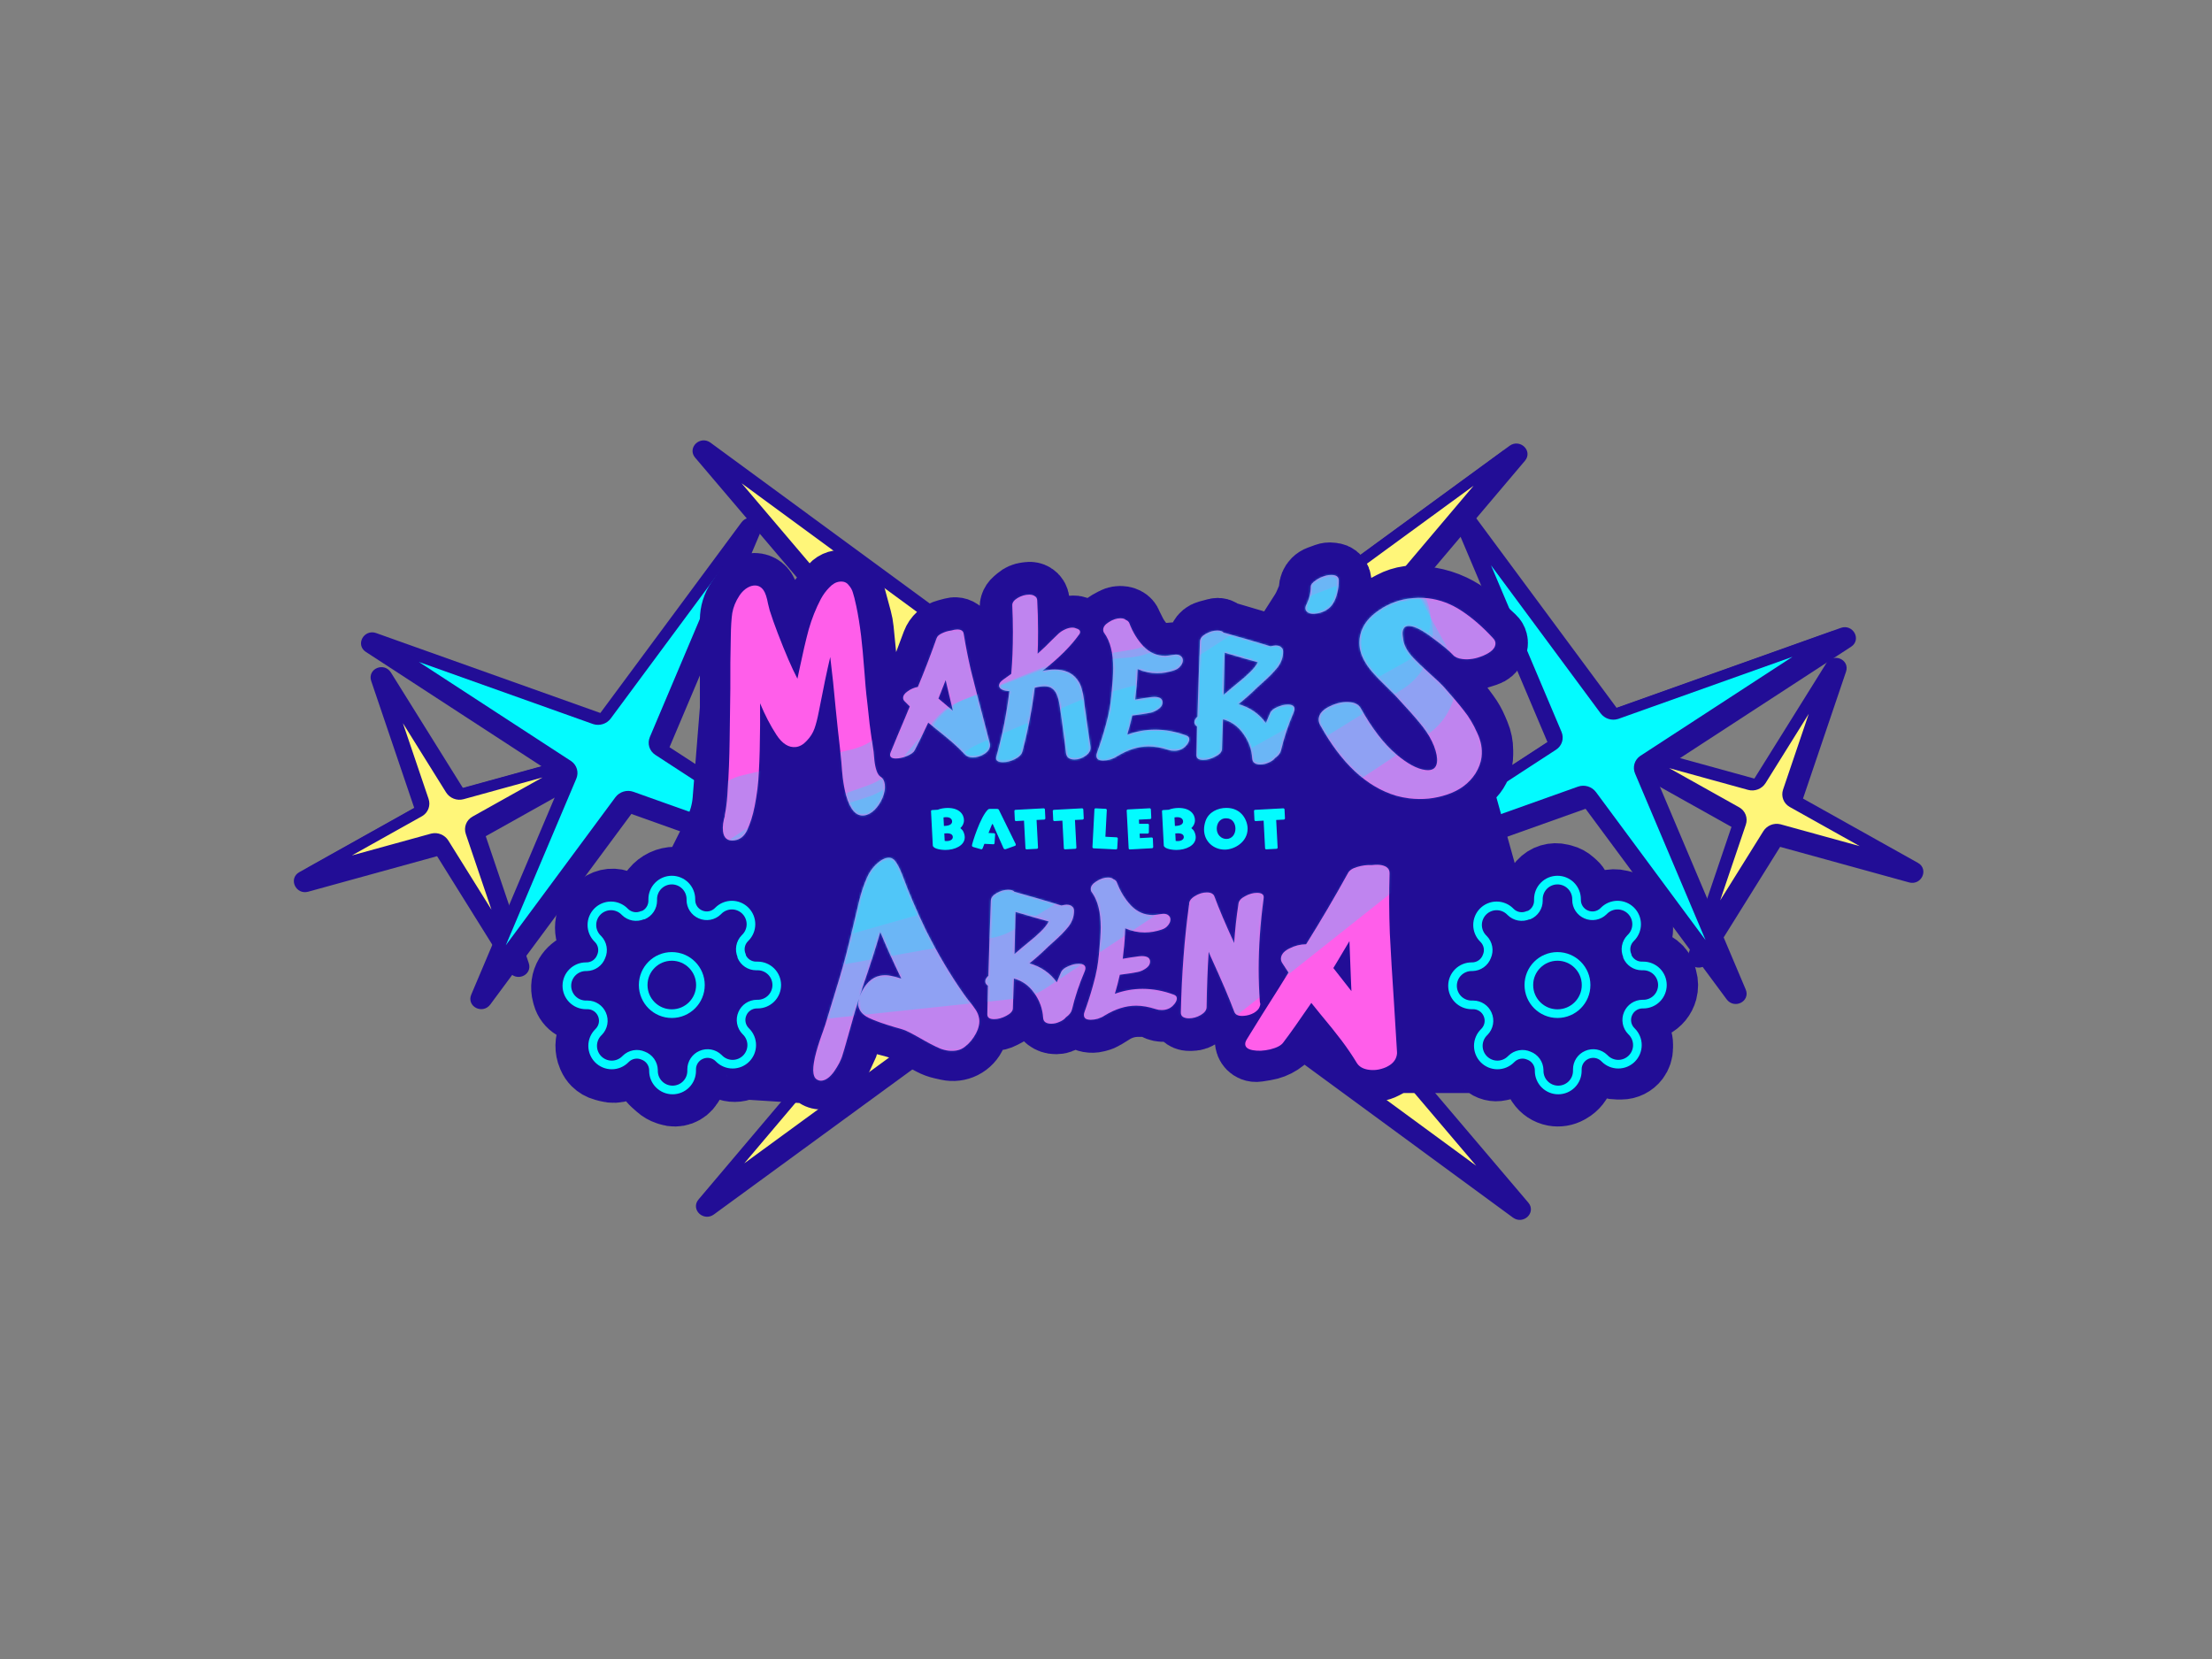 <svg width="1024" height="768" viewBox="0 0 1024 768" fill="none" xmlns="http://www.w3.org/2000/svg">
<rect x="0" y="0" width="1024" height="768" fill="#808080" stroke="none"/>
<path d="M400.067 406.363C403.519 408.61 400.549 413.8 396.614 412.397L292.114 375.145C291.895 375.068 291.644 375.144 291.505 375.331L225.755 464.133C223.272 467.486 217.92 464.842 219.524 461.054L261.982 360.743C262.071 360.532 261.998 360.295 261.806 360.17L170.136 300.496C166.685 298.249 169.654 293.059 173.589 294.461L278.088 331.713C278.307 331.791 278.56 331.715 278.698 331.528L344.449 242.726C346.932 239.373 352.283 242.017 350.68 245.805L308.222 346.116C308.133 346.327 308.205 346.563 308.397 346.688L400.067 406.363Z" fill="#220D96" stroke="#220D96" stroke-width="3"/>
<path d="M274.398 349.725C278.409 348.619 280.961 353.998 277.376 356.003L223.384 386.214C223.183 386.326 223.094 386.558 223.168 386.775L243.362 446.344C244.688 450.255 239.141 452.528 236.928 448.979L203.234 394.94C203.111 394.743 202.866 394.648 202.642 394.71L142.22 411.364C138.208 412.469 135.657 407.091 139.241 405.085L193.234 374.875C193.434 374.763 193.523 374.531 193.45 374.313L173.255 314.746C171.929 310.834 177.477 308.561 179.69 312.11L213.383 366.148C213.506 366.345 213.751 366.441 213.975 366.379L274.398 349.725Z" fill="#220D96" stroke="#220D96" stroke-width="3"/>
<path d="M629.678 410.008C625.743 411.41 622.773 406.22 626.225 403.973L717.895 344.299C718.087 344.174 718.159 343.937 718.07 343.726L675.612 243.415C674.009 239.627 679.36 236.983 681.843 240.337L747.594 329.139C747.732 329.326 747.984 329.402 748.203 329.324L852.703 292.072C856.638 290.669 859.607 295.859 856.156 298.106L764.486 357.781C764.294 357.906 764.221 358.142 764.31 358.354L806.768 458.665C808.371 462.453 803.02 465.097 800.537 461.743L734.786 372.941C734.648 372.754 734.396 372.678 734.177 372.756L629.678 410.008Z" fill="#220D96" stroke="#220D96" stroke-width="3"/>
<path d="M749.044 351.689C745.459 349.683 748.011 344.306 752.022 345.412L812.444 362.069C812.668 362.131 812.913 362.035 813.036 361.837L846.733 307.801C848.946 304.252 854.493 306.525 853.167 310.437L832.97 370.003C832.896 370.221 832.985 370.453 833.185 370.566L887.176 400.778C890.76 402.784 888.209 408.162 884.198 407.056L823.776 390.399C823.552 390.337 823.307 390.433 823.184 390.631L789.487 444.667C787.274 448.216 781.727 445.943 783.053 442.031L803.25 382.465C803.324 382.247 803.235 382.014 803.035 381.902L749.044 351.689Z" fill="#220D96" stroke="#220D96" stroke-width="3"/>
<path d="M322.919 210.856C320.255 207.72 324.637 203.648 328.011 206.123L514.145 342.689C514.333 342.827 514.598 342.827 514.786 342.689L699.734 207.575C703.107 205.11 707.477 209.172 704.826 212.306L559.424 384.17C559.276 384.344 559.277 384.591 559.425 384.766L706.387 557.731C709.051 560.867 704.669 564.939 701.295 562.464L515.161 425.899C514.973 425.761 514.707 425.761 514.519 425.898L329.572 561.013C326.199 563.477 321.828 559.415 324.48 556.281L469.881 384.418C470.029 384.243 470.029 383.997 469.881 383.823L322.919 210.856Z" fill="#220D96" stroke="#220D96" stroke-width="3"/>
<path d="M219.944 380.222C218.141 381.23 217.338 383.321 218.001 385.278L236.821 440.789L205.422 390.43C204.349 388.71 202.248 387.85 200.284 388.304L200.094 388.352L143.668 403.905L194.089 375.693L194.255 375.595C195.941 374.553 196.675 372.532 196.032 370.636L177.213 315.124L208.612 365.483C209.719 367.259 211.921 368.119 213.939 367.563L270.366 352.009L219.944 380.222Z" fill="#FFF679" stroke="#220D96" stroke-width="5"/>
<path d="M809.897 363.252C811.914 363.808 814.117 362.948 815.224 361.173L846.624 310.819L827.803 366.326C827.139 368.283 827.942 370.374 829.745 371.383L880.161 399.596L823.74 384.041L823.55 383.993C821.585 383.539 819.485 384.4 818.412 386.12L787.012 436.474L805.833 380.967C806.497 379.01 805.694 376.919 803.891 375.91L753.473 347.697L809.897 363.252Z" fill="#FFF679" stroke="#220D96" stroke-width="5"/>
<path d="M510.285 343.124C511.976 344.365 514.362 344.367 516.056 343.129L697.603 210.498L554.875 379.202C553.543 380.776 553.545 382.993 554.88 384.564L699.112 554.317L516.436 420.289L516.275 420.176C514.596 419.05 512.307 419.085 510.666 420.283L329.117 552.915L471.847 384.21C473.178 382.637 473.176 380.42 471.841 378.848L327.609 209.095L510.285 343.124Z" fill="#FFF679" stroke="#220D96" stroke-width="5"/>
<path d="M718.996 344.952C720.726 343.825 721.379 341.692 720.574 339.791L679.739 243.315L742.976 328.722C744.184 330.352 746.351 331.052 748.279 330.454L748.464 330.392L848.946 294.573L760.801 351.953L760.642 352.061C759.031 353.212 758.443 355.272 759.222 357.114L800.057 453.591L736.82 368.183C735.574 366.5 733.305 365.81 731.333 366.513L630.85 402.333L718.996 344.952Z" fill="#03FBFF" stroke="#220D96" stroke-width="5"/>
<path d="M292.375 368.902C290.403 368.199 288.134 368.89 286.888 370.573L223.652 455.98L264.486 359.504C265.266 357.662 264.677 355.601 263.066 354.45L262.907 354.342L174.763 296.962L275.244 332.781L275.429 332.844C277.357 333.441 279.524 332.742 280.732 331.111L343.97 245.704L303.134 342.18C302.329 344.081 302.982 346.215 304.712 347.341L392.859 404.722L292.375 368.902Z" fill="#03FBFF" stroke="#220D96" stroke-width="5"/>
<path d="M341.764 277.946L344.917 273.321C345.908 271.869 347.552 271 349.309 271C351.767 271 353.904 272.685 354.478 275.075L356.5 283.5L361.5 299.5C363.839 304.49 371.203 303.541 372.201 298.122L372.41 296.989C372.47 296.664 372.556 296.344 372.669 296.032L377.946 281.418C378.642 279.491 379.702 277.715 381.068 276.188L385.41 271.336C386.695 269.899 388.671 269.293 390.541 269.76C392.368 270.217 393.804 271.627 394.296 273.444L397.882 286.712C398.293 288.235 398.578 289.789 398.733 291.359L401.944 323.82C402.47 329.142 407.979 332.45 412.923 330.414L417.048 328.716C418.698 328.036 419.519 326.177 418.909 324.5C418.377 323.038 418.929 321.403 420.237 320.562L422.946 318.82C424.28 317.963 425.301 316.698 425.857 315.214L432.472 297.574C433.43 295.019 435.569 293.087 438.208 292.393L441.182 291.61C442.591 291.239 444.087 291.734 444.998 292.872C445.329 293.286 445.567 293.766 445.695 294.28L449.679 310.217C450.482 313.429 453.103 315.866 456.365 316.433L460.812 317.206C461.814 317.381 462.811 316.877 463.266 315.967C463.42 315.66 463.641 315.39 463.912 315.179L465.018 314.319C466.916 312.843 468.098 310.63 468.269 308.232L468.5 305V287.5V281.238C468.5 280.431 468.739 279.641 469.187 278.97C469.395 278.658 469.644 278.376 469.928 278.133L471.359 276.906C472.428 275.99 473.748 275.417 475.148 275.261L476.359 275.127C477.099 275.045 477.846 275.207 478.484 275.59C479.434 276.161 480.047 277.158 480.126 278.263L480.5 283.5L481 293C481 296.321 485.016 297.985 487.364 295.636L488.685 294.315C488.894 294.106 489.124 293.917 489.371 293.753L492.059 291.96C493.005 291.33 494.092 290.941 495.223 290.828L496.506 290.699C497.768 290.573 499.02 291.02 499.917 291.917C500.617 292.617 501.54 293.049 502.525 293.139L509.775 293.798C510.699 293.882 511.328 292.88 510.85 292.084C510.635 291.724 510.635 291.276 510.85 290.916L511.532 289.78C511.839 289.269 512.276 288.85 512.798 288.565L515.64 287.014C516.845 286.357 518.236 286.123 519.589 286.348L519.913 286.402C520.302 286.467 520.68 286.59 521.033 286.766L521.293 286.896C522.066 287.283 522.654 287.961 522.927 288.78C522.976 288.927 523.035 289.069 523.104 289.207L524.873 292.746C525.623 294.245 526.518 295.666 527.547 296.989L528.441 298.139C529.144 299.043 529.957 299.856 530.861 300.559L530.99 300.659C532.957 302.189 535.315 303.132 537.794 303.379C538.596 303.46 539.404 303.466 540.208 303.399L545 303H550.241C553.146 303 555.5 300.646 555.5 297.741V297.653C555.5 296.895 555.677 296.147 556.016 295.468C556.642 294.217 557.774 293.294 559.127 292.933L563.078 291.879C563.958 291.645 564.897 291.897 565.541 292.541C565.842 292.842 566.214 293.063 566.623 293.184L586.72 299.122C587.561 299.37 588.449 299.41 589.309 299.238L590.019 299.096C590.336 299.033 590.663 299.041 590.976 299.119C591.887 299.347 592.84 298.967 593.346 298.176L602.823 283.342C603.606 282.116 604.288 280.828 604.861 279.491L605.5 278L606.478 275.718C606.822 274.914 607 274.049 607 273.175V272.802C607 271.328 607.586 269.914 608.628 268.872C609.202 268.298 609.896 267.856 610.659 267.579L613.901 266.4C614.623 266.137 615.398 266.05 616.16 266.145L617.204 266.276C618.312 266.414 619.257 267.144 619.672 268.18C619.886 268.716 619.945 269.301 619.842 269.869L619.06 274.17C619.02 274.39 618.965 274.606 618.894 274.818C618.109 277.173 619.281 279.733 621.576 280.678L628.391 283.485C632.179 285.044 636.508 284.494 639.785 282.036C640.261 281.679 640.764 281.359 641.289 281.079L644.352 279.445C646.765 278.159 649.388 277.315 652.098 276.954C654.353 276.653 656.641 276.69 658.885 277.064L661.938 277.573C665.628 278.188 669.215 279.312 672.596 280.914C675.521 282.3 678.27 284.032 680.782 286.073L685 289.5L691.327 295.375C691.766 295.783 692.077 296.309 692.223 296.891C692.402 297.607 692.319 298.363 691.989 299.023L691.566 299.868C690.884 301.231 689.681 302.261 688.228 302.723L682.694 304.484C680.613 305.146 678.381 305.164 676.29 304.537C675.105 304.182 673.99 303.626 672.993 302.895L667 298.5L657.309 291.011C656.46 290.356 655.409 290 654.337 290C651.68 290 649.5 292.154 649.5 294.811C649.5 295.592 649.69 296.361 650.054 297.052L652.495 301.69C653.823 304.213 655.556 306.5 657.626 308.461L664 314.5L671.328 321.479C673.439 323.489 675.369 325.68 677.098 328.026L679.235 330.926C680.74 332.968 681.997 335.181 682.982 337.519L684.001 339.94C684.99 342.29 685.5 344.813 685.5 347.363V349.301C685.5 352.96 684.095 356.479 681.575 359.132C678.117 362.772 676.826 367.961 678.174 372.797L689.312 412.741C690.014 415.259 692.308 417 694.921 417C696.266 417 697.568 417.465 698.609 418.316L701.106 420.36C702.008 421.097 703.136 421.5 704.301 421.5C705.987 421.5 707.562 420.657 708.497 419.254L709.141 418.288C709.707 417.439 710.087 416.48 710.255 415.473L710.501 413.994C710.827 412.038 711.699 410.214 713.017 408.731L713.239 408.481C714.39 407.186 715.879 406.236 717.539 405.738C719.15 405.255 720.861 405.215 722.492 405.623L723.661 405.915C725.197 406.299 726.615 407.054 727.792 408.113L729.109 409.298C730.313 410.382 731 411.925 731 413.544C731 414.499 731.24 415.44 731.697 416.279L732.949 418.574C733.617 419.798 734.781 420.674 736.142 420.976C737.626 421.306 739.179 420.918 740.334 419.928L740.959 419.392C741.645 418.804 742.447 418.366 743.313 418.106L744.175 417.847C746.024 417.293 747.988 417.247 749.861 417.715L751.736 418.184C752.575 418.394 753.384 418.71 754.144 419.124C756.894 420.624 758.801 423.305 759.316 426.394L759.355 426.628C759.451 427.208 759.5 427.796 759.5 428.384V430.181C759.5 431.996 758.828 433.746 757.614 435.095L756.814 435.985C755.68 437.245 755.246 438.986 755.658 440.63C755.882 441.527 756.345 442.345 756.998 442.998L757.403 443.403C758.746 444.746 760.59 445.5 762.489 445.5C764.104 445.5 765.692 446.038 766.967 447.03L767.305 447.293C768.731 448.402 769.768 449.936 770.264 451.673L770.69 453.164C771.22 455.02 771.237 456.985 770.74 458.85C769.951 461.807 767.933 464.284 765.196 465.652L763.679 466.411C762.904 466.798 762.049 467 761.182 467H760.836C758.812 467 756.983 468.206 756.186 470.066C756.062 470.355 755.966 470.654 755.898 470.961L755.839 471.226C755.309 473.609 755.902 476.103 757.448 477.993L757.594 478.17C758.827 479.677 759.5 481.564 759.5 483.51V485C759.5 486.947 758.868 488.842 757.7 490.4C756 492.666 753.333 494 750.5 494H748.664C746.598 494 744.576 493.406 742.839 492.289L740.328 490.675C739.172 489.932 737.742 489.753 736.438 490.187C734.926 490.691 733.788 491.952 733.442 493.509L733 495.5L732.338 497.817C731.481 500.817 729.475 503.358 726.755 504.888L726.287 505.151C724.164 506.345 721.688 506.754 719.293 506.305C716.548 505.79 714.126 504.19 712.577 501.866L712.236 501.354C711.421 500.131 710.864 498.754 710.602 497.308L710.326 495.795C710.114 494.626 709.55 493.55 708.71 492.71C707.615 491.615 706.13 491 704.581 491H704.215C703.09 491 701.982 491.282 700.995 491.821L698.221 493.334C697.411 493.776 696.544 494.105 695.644 494.313L694.273 494.629C691.908 495.175 689.426 494.533 687.622 492.91C686.256 491.68 684.483 491 682.645 491H649.952C647.357 491 644.801 491.635 642.508 492.849L640.667 493.823C638.619 494.908 636.259 495.252 633.986 494.797C631.429 494.286 629.17 492.802 627.686 490.658L621 481L614.379 473.009C610.508 468.337 603.194 468.841 600 474L597.753 477.457C595.045 481.623 590.701 484.448 585.795 485.233L582.11 485.822C581.384 485.939 580.639 485.856 579.956 485.582C577.801 484.721 576.803 482.234 577.763 480.121L580.742 473.567C580.912 473.193 581 472.788 581 472.377C581 470.788 579.712 469.5 578.123 469.5H574.101C573.065 469.5 572.059 469.147 571.25 468.5C570.441 467.853 569.435 467.5 568.399 467.5H561.51C559.571 467.5 557.699 468.212 556.25 469.5L555.789 469.91C554.636 470.934 553.149 471.5 551.607 471.5H550.414C549.509 471.5 548.64 471.14 548 470.5L547.932 470.432C547.335 469.835 547 469.026 547 468.182V467.121C547 465.95 546.05 465 544.879 465C544.316 465 543.777 465.223 543.379 465.621L542.926 466.074C542.327 466.673 541.54 467.046 540.697 467.13L539.336 467.266C537.815 467.418 536.284 467.102 534.948 466.36L534.538 466.132C533.201 465.39 531.698 465 530.169 465H526.78C522.675 465 518.651 466.145 515.161 468.305L511.34 470.671C510.452 471.22 509.484 471.629 508.471 471.882L507.501 472.125C505.277 472.681 502.922 472.245 501.044 470.931L500.499 470.549C499.523 469.866 498.361 469.5 497.17 469.5H496.805C495.342 469.5 493.952 470.139 493 471.25C492.048 472.361 490.658 473 489.195 473H488.681C485.917 473 483.496 471.15 482.768 468.484L482.69 468.197C482.564 467.734 482.387 467.286 482.162 466.862L478.536 460.013C478.184 459.347 477.679 458.773 477.063 458.339C473.886 456.096 469.5 458.368 469.5 462.258V464.061C469.5 466.178 468.333 468.122 466.466 469.118L464.055 470.404C462.706 471.124 461.2 471.5 459.671 471.5H459.225C457.771 471.5 456.346 471.909 455.113 472.679C453.739 473.538 452.668 474.806 452.051 476.304L451.03 478.785C450.043 481.181 448.224 483.138 445.907 484.297C443.703 485.398 441.187 485.708 438.782 485.174L435.988 484.553C434.337 484.186 432.743 483.598 431.249 482.804L421.417 477.581C418.815 476.198 416.058 475.128 413.205 474.392L402.955 471.746C402.333 471.586 401.774 471.241 401.351 470.758C399.935 469.14 397.358 469.356 396.231 471.187L394.852 473.428C394.618 473.808 394.435 474.216 394.307 474.643L391.5 484L386.952 493.923C386.336 495.267 385.279 496.36 383.957 497.022L381.472 498.264C380.049 498.976 378.319 498.546 377.393 497.251C376.828 496.459 375.937 495.964 374.966 495.903L346.917 494.122C345.651 494.041 344.381 494.206 343.178 494.607C340.519 495.494 337.609 495.205 335.176 493.815L332.476 492.272C332.159 492.091 331.861 491.881 331.584 491.644L331.197 491.312C329.58 489.925 327.265 489.705 325.416 490.762C325.139 490.92 324.878 491.104 324.636 491.312L324.057 491.808C322.434 493.199 321.5 495.23 321.5 497.368C321.5 498.76 321.103 500.124 320.355 501.299L319.552 502.562C318.545 504.143 317.045 505.347 315.284 505.988C313.481 506.643 311.51 506.67 309.69 506.063L308.724 505.741C307.257 505.252 305.904 504.47 304.748 503.442L302.631 501.561C302.211 501.188 301.819 500.783 301.459 500.351L300.709 499.451C299.917 498.501 299.393 497.357 299.189 496.137L298.91 494.457C298.658 492.945 297.591 491.697 296.137 491.212C295.715 491.072 295.273 491 294.829 491H294.728C293.316 491 291.977 491.627 291.074 492.712L290.914 492.903C290.315 493.622 289.537 494.168 288.658 494.488L287.46 494.924C285.533 495.624 283.438 495.717 281.457 495.189L279.388 494.637C277.824 494.22 276.397 493.397 275.253 492.253C274.425 491.425 273.763 490.447 273.302 489.372L273.094 488.885C271.761 485.775 271.809 482.246 273.227 479.174L273.656 478.245C273.884 477.751 274.18 477.29 274.534 476.877L274.667 476.722C276.089 475.063 276.413 472.728 275.498 470.745C274.585 468.767 272.605 467.5 270.426 467.5H269.464C268.179 467.5 266.918 467.151 265.816 466.49L265.452 466.271C263.556 465.134 262.17 463.313 261.579 461.184L261.296 460.165C260.469 457.187 260.904 453.993 262.495 451.342C263.792 449.18 265.779 447.508 268.132 446.603L271 445.5C274.245 444.148 275.665 440.33 274.093 437.186L274 437L272.777 433.942C271.636 431.09 271.64 427.899 272.781 425.048C273.577 423.058 274.899 421.313 276.601 420.011L277.818 419.08C280.683 416.889 284.546 416.523 287.771 418.136L288.674 418.587C292.537 420.519 297.236 419.179 299.5 415.5L302.647 411.679C305.086 408.716 308.724 407 312.562 407C317.427 407 321.874 404.251 324.05 399.9L331.532 384.936C333.823 380.355 335.21 375.375 335.618 370.27L339 328V286.907C339 283.71 339.963 280.587 341.764 277.946Z" fill="#220D96" stroke="#220D96" stroke-width="30"/>
<path d="M618.938 445.334L617.244 448.129L625.618 458.826L625.417 454.286C625.264 451.359 625.024 445.156 624.695 435.675L618.938 445.334ZM643.265 404.453C643.001 413.41 643.042 422.58 643.389 431.96C643.85 441.258 644.491 451.986 645.314 464.145C646.055 475.668 646.524 483.311 646.72 487.074C646.76 487.392 646.725 487.851 646.615 488.452C646.174 490.856 644.503 492.723 641.601 494.054C638.718 495.286 635.895 495.648 633.134 495.142C630.848 494.723 629.206 493.748 628.206 492.219C626.014 488.608 623.651 485.121 621.118 481.758C618.585 478.395 615.218 474.207 611.019 469.192L607.049 464.272C601.397 472.552 597.081 478.645 594.101 482.55C593.159 483.93 591.14 485.009 588.044 485.787C585.062 486.483 582.38 486.612 580 486.176C577.333 485.687 576.165 484.541 576.496 482.738C576.588 482.237 576.841 481.663 577.255 481.014C581.471 474.127 586.412 466.233 592.08 457.335L596.484 450.223C594.563 447.283 593.602 445.813 593.602 445.813C593.064 444.989 592.877 444.127 593.042 443.226C593.355 441.523 594.696 440.113 597.067 438.994C599.455 437.776 601.981 437.152 604.645 437.123C611.327 426.444 617.761 415.512 623.946 404.327C624.584 402.994 625.995 402.011 628.179 401.376C630.476 400.658 632.794 400.359 635.135 400.478C636.846 400.274 638.273 400.277 639.415 400.486C642.082 400.975 643.365 402.297 643.265 404.453Z" fill="#FF5EEA"/>
<path d="M584.965 415.824C583.429 427.472 582.661 438.448 582.661 448.752C582.661 453.744 582.853 458.8 583.237 463.92C583.365 464.304 583.429 464.624 583.429 464.88C583.429 465.072 583.365 465.36 583.237 465.744C583.237 465.808 583.205 465.84 583.141 465.84V466.032C582.757 467.12 581.861 468.08 580.453 468.912C579.045 469.68 577.541 470.128 575.941 470.256C573.381 470.512 571.845 469.84 571.333 468.24C569.093 462.224 565.541 453.904 560.677 443.28L559.525 440.592C559.013 448.592 558.693 457.136 558.565 466.224C558.565 467.568 557.669 468.784 555.877 469.872C554.085 470.896 552.261 471.408 550.405 471.408C549.253 471.408 548.325 471.184 547.621 470.736C546.917 470.288 546.597 469.552 546.661 468.528C547.045 451.12 548.293 434.64 550.405 419.088L550.501 418.704C550.373 417.296 551.237 416.016 553.093 414.864C554.949 413.712 556.805 413.136 558.661 413.136C560.581 413.136 561.765 413.776 562.213 415.056C564.261 420.624 567.301 427.792 571.333 436.56C571.717 430.544 572.389 424.432 573.349 418.224C573.541 416.944 574.565 415.824 576.421 414.864C578.277 413.84 580.101 413.328 581.893 413.328C584.197 413.328 585.221 414.16 584.965 415.824Z" fill="#FF5EEA"/>
<path d="M543.352 460.464C544.312 460.784 544.792 461.36 544.792 462.192C544.792 463.216 544.184 464.336 542.968 465.552C541.624 466.896 539.896 467.568 537.784 467.568C536.76 467.568 535.896 467.44 535.192 467.184C531.8 466.096 528.728 465.552 525.976 465.552C521.176 465.552 516.28 467.088 511.288 470.16C510.456 470.736 509.432 471.216 508.216 471.6C507.064 471.92 505.976 472.08 504.952 472.08C503.992 472.08 503.224 471.92 502.648 471.6C502.072 471.216 501.784 470.64 501.784 469.872C501.784 469.424 501.848 469.04 501.976 468.72C503.832 463.536 505.304 458.864 506.392 454.704C507.544 450.544 508.312 446.32 508.696 442.032C509.272 436.272 509.56 432.048 509.56 429.36C509.56 422.256 508.184 416.816 505.432 413.04C505.112 412.656 504.952 412.144 504.952 411.504C504.952 410.224 505.848 409.04 507.64 407.952C509.432 406.8 511.192 406.224 512.92 406.224C514.072 406.224 514.904 406.48 515.416 406.992C516.248 407.312 516.792 407.824 517.048 408.528C518.648 412.752 520.856 416.336 523.672 419.28C526.488 422.16 529.816 423.6 533.656 423.6C534.36 423.6 535.416 423.472 536.824 423.216C537.72 423.088 538.296 423.024 538.552 423.024C539.64 423.024 540.44 423.28 540.952 423.792C541.528 424.24 541.816 424.88 541.816 425.712C541.816 426.608 541.432 427.504 540.664 428.4C539.96 429.296 539 429.936 537.784 430.32C535.16 431.216 532.536 431.664 529.912 431.664C526.776 431.664 523.768 431.024 520.888 429.744C520.76 433.328 520.6 436.016 520.408 437.808L519.736 443.856C522.232 443.408 524.728 443.024 527.224 442.704L528.568 442.608C531.128 442.608 532.408 443.472 532.408 445.2C532.408 446.352 531.768 447.376 530.488 448.272C529.208 449.168 527.896 449.744 526.552 450C524.568 450.384 521.848 450.8 518.392 451.248C517.688 454.384 516.92 457.328 516.088 460.08C520.312 458.544 524.6 457.776 528.952 457.776C533.752 457.776 538.552 458.672 543.352 460.464Z" fill="#FF5EEA"/>
<path d="M475.79 436.464C478.286 434.48 480.302 432.72 481.838 431.184C483.438 429.648 484.654 428.112 485.486 426.576C482.03 425.68 476.91 424.208 470.126 422.16L469.646 441.648C471.566 440.048 472.686 439.088 473.006 438.768L475.79 436.464ZM491.246 449.904C491.758 448.88 492.846 448.016 494.51 447.312C496.174 446.544 497.774 446.16 499.31 446.16C501.422 446.16 502.478 446.832 502.478 448.176C502.478 448.56 502.382 449.008 502.19 449.52C499.566 455.664 497.582 461.616 496.238 467.376C495.918 468.656 494.99 469.84 493.454 470.928C492.814 471.76 491.822 472.464 490.478 473.04C489.198 473.616 487.918 473.904 486.638 473.904C485.55 473.904 484.654 473.68 483.95 473.232C483.31 472.784 482.958 472.08 482.894 471.12C482.638 466.96 481.262 463.152 478.766 459.696C476.334 456.24 473.198 454 469.358 452.976L468.878 466.896C468.814 468.112 467.79 469.232 465.806 470.256C463.886 471.28 462.03 471.792 460.238 471.792C459.278 471.792 458.51 471.632 457.934 471.312C457.358 470.928 457.07 470.352 457.07 469.584L457.358 456.336C456.526 455.76 456.11 455.088 456.11 454.32C456.11 453.424 456.59 452.56 457.55 451.728C457.87 440.08 458.254 428.464 458.702 416.88C458.766 415.536 459.662 414.384 461.39 413.424C463.182 412.4 464.974 411.888 466.766 411.888C468.11 411.888 469.07 412.208 469.646 412.848C476.622 414.768 483.854 416.88 491.342 419.184C492.494 418.928 493.294 418.8 493.742 418.8C494.83 418.8 495.662 419.056 496.238 419.568C496.878 420.016 497.198 420.72 497.198 421.68C497.198 424.304 496.334 426.736 494.606 428.976C492.878 431.152 490.478 433.584 487.406 436.272L485.486 438C482.414 441.008 479.438 443.664 476.558 445.968C481.806 447.44 486.03 450.352 489.23 454.704C489.486 454.064 490.158 452.464 491.246 449.904Z" fill="#FF5EEA"/>
<path d="M412.492 451.758C413.877 452.012 415.462 452.441 417.246 453.044C413.197 444.648 409.954 437.459 407.518 431.475C405.532 438.439 402.788 446.98 399.288 457.098C399.048 458.073 398.593 459.468 397.921 461.283C400.229 455.614 403.447 452.401 407.576 451.644C409.195 451.347 410.834 451.385 412.492 451.758ZM428.725 430.76C434.13 441.53 440 451.411 446.334 460.403L448.165 462.86C449.659 464.617 450.816 466.139 451.638 467.427C452.445 468.633 452.976 469.931 453.231 471.323C453.621 473.451 453.136 475.825 451.775 478.443C450.399 480.98 448.757 482.974 446.847 484.424C445.687 485.398 444.378 486.019 442.921 486.286C440.492 486.731 437.928 486.439 435.23 485.411C432.597 484.286 429.358 482.596 425.514 480.339C422.806 478.805 420.77 477.74 419.405 477.144C418.491 476.719 416.625 476.13 413.81 475.377C408.856 473.916 404.959 472.515 402.119 471.174C399.361 469.819 397.756 467.913 397.306 465.457C397.186 464.802 397.289 463.768 397.616 462.354C396.588 465.42 395.223 470.07 393.521 476.305C391.396 483.886 390.166 488.131 389.831 489.038C389.189 491.017 387.978 493.312 386.198 495.923C384.402 498.452 382.574 499.888 380.712 500.229C379.74 500.407 378.823 500.195 377.959 499.591C377.287 499.122 376.839 498.274 376.614 497.046C375.983 493.608 377.456 487.034 381.031 477.325C381.235 476.611 381.588 475.573 382.092 474.212L383.818 468.565C387.402 457.077 389.961 448.443 391.495 442.662C392.382 439.284 393.631 434.232 395.243 427.506L397.791 416.759C398.867 412.585 400.063 409.066 401.379 406.201C402.679 403.255 404.538 400.842 406.954 398.96C408.195 397.971 409.423 397.365 410.638 397.143C412.257 396.846 413.573 397.408 414.587 398.83C415.586 400.17 416.638 402.261 417.745 405.105C420.748 413.269 424.408 421.821 428.725 430.76Z" fill="#FF5EEA"/>
<path d="M672.586 303.128C670.838 301.231 667.715 298.639 663.218 295.353C658.836 291.975 655.361 290.129 652.793 289.814C650.739 289.561 649.584 290.471 649.33 292.543C649.241 293.268 649.345 294.543 649.642 296.367C650.069 298.838 651.381 301.313 653.579 303.791C655.79 306.166 658.727 308.998 662.39 312.287C665.397 314.97 667.312 316.782 668.135 317.725C672.171 322.216 675.36 325.973 677.7 328.995C680.052 331.912 682.085 335.317 683.797 339.208C685.624 343.007 686.309 346.772 685.851 350.502C685.546 352.988 684.611 355.502 683.048 358.045C680.087 362.624 675.726 365.874 669.964 367.796C664.304 369.73 658.444 370.325 652.383 369.58C650.329 369.328 648.293 368.921 646.277 368.357C632.599 364.259 620.859 353.301 611.055 335.482C610.554 334.474 610.36 333.503 610.474 332.571C610.754 330.292 612.498 328.403 615.706 326.904C619.029 325.314 622.181 324.702 625.16 325.067C627.419 325.345 628.98 326.22 629.842 327.693C635.143 337.177 640.626 344.318 646.294 349.115C651.486 353.538 656.033 355.99 659.937 356.469C663.121 356.86 664.885 355.657 665.228 352.86C665.47 350.891 664.999 348.362 663.814 345.272C662.617 342.286 660.938 339.398 658.778 336.609C656.618 333.82 653.834 330.586 650.428 326.908L646.707 322.823C646.347 322.358 644.631 320.623 641.559 317.616C639.04 315.204 636.912 312.997 635.177 310.996C633.441 308.996 632.033 306.877 630.952 304.641C629.549 301.63 629.032 298.622 629.401 295.617C629.974 290.955 632.447 286.947 636.821 283.593C641.311 280.149 646.213 278.016 651.527 277.197C654.928 276.668 658.119 276.586 661.098 276.952C666.645 277.633 671.827 279.584 676.646 282.805C681.566 286.038 686.418 290.262 691.2 295.476C692.035 296.314 692.389 297.252 692.262 298.288C692.02 300.256 690.193 301.977 686.779 303.451C683.366 304.925 680.119 305.473 677.037 305.094C674.982 304.842 673.499 304.187 672.586 303.128Z" fill="#FF5EEA"/>
<path d="M608.616 284.112C607.528 284.24 606.536 284.08 605.64 283.632C604.744 283.12 604.296 282.416 604.296 281.52C604.296 281.136 604.392 280.72 604.584 280.272C606.056 277.328 606.792 274.416 606.792 271.536C606.792 270.64 607.56 269.68 609.096 268.656C610.376 267.696 611.976 266.96 613.896 266.448C614.6 266.256 615.4 266.16 616.296 266.16C618.536 266.16 619.688 266.96 619.752 268.56C619.816 270.48 619.592 272.432 619.08 274.416C618.632 276.4 617.928 278.128 616.968 279.6C616.072 280.944 614.888 282 613.416 282.768C611.944 283.536 610.344 283.984 608.616 284.112Z" fill="#FF5EEA"/>
<path d="M572.586 316.464C575.082 314.48 577.098 312.72 578.634 311.184C580.234 309.648 581.45 308.112 582.282 306.576C578.826 305.68 573.706 304.208 566.922 302.16L566.442 321.648C568.362 320.048 569.482 319.088 569.802 318.768L572.586 316.464ZM588.042 329.904C588.554 328.88 589.642 328.016 591.306 327.312C592.97 326.544 594.57 326.16 596.106 326.16C598.218 326.16 599.274 326.832 599.274 328.176C599.274 328.56 599.178 329.008 598.986 329.52C596.362 335.664 594.378 341.616 593.034 347.376C592.714 348.656 591.786 349.84 590.25 350.928C589.61 351.76 588.618 352.464 587.274 353.04C585.994 353.616 584.714 353.904 583.434 353.904C582.346 353.904 581.45 353.68 580.746 353.232C580.106 352.784 579.754 352.08 579.69 351.12C579.434 346.96 578.058 343.152 575.562 339.696C573.13 336.24 569.994 334 566.154 332.976L565.674 346.896C565.61 348.112 564.586 349.232 562.602 350.256C560.682 351.28 558.826 351.792 557.034 351.792C556.074 351.792 555.306 351.632 554.73 351.312C554.154 350.928 553.866 350.352 553.866 349.584L554.154 336.336C553.322 335.76 552.906 335.088 552.906 334.32C552.906 333.424 553.386 332.56 554.346 331.728C554.666 320.08 555.05 308.464 555.498 296.88C555.562 295.536 556.458 294.384 558.186 293.424C559.978 292.4 561.77 291.888 563.562 291.888C564.906 291.888 565.866 292.208 566.442 292.848C573.418 294.768 580.65 296.88 588.138 299.184C589.29 298.928 590.09 298.8 590.538 298.8C591.626 298.8 592.458 299.056 593.034 299.568C593.674 300.016 593.994 300.72 593.994 301.68C593.994 304.304 593.13 306.736 591.402 308.976C589.674 311.152 587.274 313.584 584.202 316.272L582.282 318C579.21 321.008 576.234 323.664 573.354 325.968C578.602 327.44 582.826 330.352 586.026 334.704C586.282 334.064 586.954 332.464 588.042 329.904Z" fill="#FF5EEA"/>
<path d="M549.117 340.464C550.077 340.784 550.557 341.36 550.557 342.192C550.557 343.216 549.949 344.336 548.733 345.552C547.389 346.896 545.661 347.568 543.549 347.568C542.525 347.568 541.661 347.44 540.957 347.184C537.565 346.096 534.493 345.552 531.741 345.552C526.941 345.552 522.045 347.088 517.053 350.16C516.221 350.736 515.197 351.216 513.981 351.6C512.829 351.92 511.741 352.08 510.717 352.08C509.757 352.08 508.989 351.92 508.413 351.6C507.837 351.216 507.549 350.64 507.549 349.872C507.549 349.424 507.613 349.04 507.741 348.72C509.597 343.536 511.069 338.864 512.157 334.704C513.309 330.544 514.077 326.32 514.461 322.032C515.037 316.272 515.325 312.048 515.325 309.36C515.325 302.256 513.949 296.816 511.197 293.04C510.877 292.656 510.717 292.144 510.717 291.504C510.717 290.224 511.613 289.04 513.405 287.952C515.197 286.8 516.957 286.224 518.685 286.224C519.837 286.224 520.669 286.48 521.181 286.992C522.013 287.312 522.557 287.824 522.813 288.528C524.413 292.752 526.621 296.336 529.437 299.28C532.253 302.16 535.581 303.6 539.421 303.6C540.125 303.6 541.181 303.472 542.589 303.216C543.485 303.088 544.061 303.024 544.317 303.024C545.405 303.024 546.205 303.28 546.717 303.792C547.293 304.24 547.581 304.88 547.581 305.712C547.581 306.608 547.197 307.504 546.429 308.4C545.725 309.296 544.765 309.936 543.549 310.32C540.925 311.216 538.301 311.664 535.677 311.664C532.541 311.664 529.533 311.024 526.653 309.744C526.525 313.328 526.365 316.016 526.173 317.808L525.501 323.856C527.997 323.408 530.493 323.024 532.989 322.704L534.333 322.608C536.893 322.608 538.173 323.472 538.173 325.2C538.173 326.352 537.533 327.376 536.253 328.272C534.973 329.168 533.661 329.744 532.317 330C530.333 330.384 527.613 330.8 524.157 331.248C523.453 334.384 522.685 337.328 521.853 340.08C526.077 338.544 530.365 337.776 534.717 337.776C539.517 337.776 544.317 338.672 549.117 340.464Z" fill="#FF5EEA"/>
<path d="M502.416 328.752C503.504 336.752 504.304 342.352 504.816 345.552C505.072 347.152 504.368 348.56 502.704 349.776C501.04 350.992 499.28 351.6 497.424 351.6C496.336 351.6 495.44 351.376 494.736 350.928C494.032 350.416 493.616 349.648 493.488 348.624L492.72 342.384C491.824 335.344 491.088 330.064 490.512 326.544C490.192 324.496 489.744 322.8 489.168 321.456C488.592 320.048 487.664 318.992 486.384 318.288C485.552 317.904 484.592 317.712 483.504 317.712C482.16 317.712 480.656 317.936 478.992 318.384C477.84 327.984 475.952 337.808 473.328 347.856C473.008 349.2 471.856 350.384 469.872 351.408C467.952 352.368 466.096 352.848 464.304 352.848C463.152 352.848 462.288 352.656 461.712 352.272C461.136 351.824 460.976 351.152 461.232 350.256C464.048 340.144 466.064 330.032 467.28 319.92C466 319.92 464.88 319.696 463.92 319.248C462.96 318.736 462.48 318.096 462.48 317.328C462.48 316.432 463.12 315.536 464.4 314.64L468.144 311.952C468.656 306.256 468.912 299.792 468.912 292.56C468.912 288.464 468.816 284.368 468.624 280.272C468.56 278.992 469.392 277.84 471.12 276.816C472.848 275.792 474.64 275.28 476.496 275.28C477.52 275.28 478.352 275.504 478.992 275.952C479.696 276.336 480.08 276.976 480.144 277.872C480.4 282.224 480.528 287.056 480.528 292.368C480.528 296.976 480.464 300.4 480.336 302.64C482.64 300.592 484.88 298.448 487.056 296.208L489.936 293.424C490.832 292.592 491.856 291.92 493.008 291.408C494.16 290.832 495.312 290.544 496.464 290.544C497.168 290.544 497.936 290.736 498.768 291.12C499.6 291.44 500.016 291.92 500.016 292.56C500.016 292.944 499.888 293.296 499.632 293.616C495.728 299.12 490.032 304.784 482.544 310.608C484.656 310.16 486.544 309.936 488.208 309.936C492.88 309.936 496.368 311.472 498.672 314.544C499.696 315.888 500.4 317.36 500.784 318.96C501.232 320.496 501.552 322.032 501.744 323.568C501.936 325.104 502.064 326.16 502.128 326.736L502.416 328.752Z" fill="#FF5EEA"/>
<path d="M435.183 321.456L434.415 323.376L441.135 329.04L440.463 326.256C440.015 324.464 439.119 320.656 437.775 314.832L435.183 321.456ZM446.127 293.424C447.023 298.992 448.143 304.656 449.487 310.416C450.895 316.112 452.591 322.672 454.575 330.096C456.431 337.136 457.647 341.808 458.223 344.112C458.287 344.304 458.319 344.592 458.319 344.976C458.319 346.512 457.455 347.856 455.727 349.008C453.999 350.096 452.207 350.64 450.351 350.64C448.815 350.64 447.631 350.224 446.799 349.392C444.943 347.408 442.991 345.52 440.943 343.728C438.895 341.936 436.207 339.728 432.879 337.104L429.711 334.512C427.023 340.272 424.943 344.528 423.471 347.28C423.023 348.24 421.839 349.136 419.919 349.968C418.063 350.736 416.335 351.12 414.735 351.12C412.943 351.12 412.047 350.544 412.047 349.392C412.047 349.072 412.143 348.688 412.335 348.24C414.255 343.504 416.527 338.064 419.151 331.92L421.167 327.024C419.567 325.424 418.767 324.624 418.767 324.624C418.319 324.176 418.095 323.664 418.095 323.088C418.095 322 418.799 320.976 420.207 320.016C421.615 318.992 423.183 318.32 424.911 318C427.983 310.64 430.863 303.152 433.551 295.536C433.807 294.64 434.607 293.872 435.951 293.232C437.359 292.528 438.831 292.08 440.367 291.888C441.455 291.568 442.383 291.408 443.151 291.408C444.943 291.408 445.935 292.08 446.127 293.424Z" fill="#FF5EEA"/>
<path d="M407.567 359.53C408.717 360.194 409.4 361.407 409.617 363.17C409.833 364.932 409.501 366.941 408.621 369.196C407.73 371.363 406.494 373.259 404.913 374.884C403.321 376.422 401.692 377.293 400.026 377.497C396.343 377.949 393.559 374.847 391.673 368.191C391.019 365.766 390.503 363.012 390.124 359.928C389.93 358.341 389.714 355.863 389.479 352.493L388.701 345.074C388.225 341.197 387.599 335.37 386.822 327.593C386.122 319.718 385.296 311.903 384.344 304.148C382.876 310.321 381.109 318.768 379.043 329.488C378.446 332.602 377.785 335.188 377.058 337.245C376.331 339.303 375.139 341.193 373.482 342.918C371.912 344.631 370.25 345.595 368.496 345.811C365.163 346.22 362.125 344.312 359.381 340.087C356.637 335.862 354.129 331.026 351.858 325.58L351.875 335.507C351.817 344.459 351.631 351.639 351.315 357.045C351.087 362.44 350.421 367.889 349.317 373.392C348.488 377.519 347.37 381.1 345.962 384.135C344.632 387.072 342.607 388.707 339.888 389.041C336.819 389.418 335.09 388.02 334.7 384.847C334.43 382.644 334.779 380.052 335.748 377.07C335.682 377.257 335.616 377.444 335.55 377.631C335.561 377.72 335.522 377.769 335.435 377.78L335.915 375.171C336.38 372.431 336.698 369.216 336.868 365.528C337.361 358.668 337.663 350.983 337.775 342.471L338.092 318.951C338.04 310.549 338.113 302.444 338.311 294.637C338.373 290.067 338.598 286.462 338.986 283.82C339.451 281.079 340.546 278.395 342.27 275.768C343.094 274.504 344.077 273.444 345.218 272.589C346.447 271.722 347.631 271.219 348.771 271.079C350.701 270.842 352.256 271.546 353.437 273.19C354.301 274.425 355.004 276.531 355.548 279.505L356.332 282.629C357.346 285.815 358.573 289.287 360.014 293.046C363.551 302.273 366.597 309.323 369.154 314.198C369.596 311.996 369.878 310.665 369.999 310.203C371.567 302.675 373.024 296.413 374.369 291.418C375.801 286.411 377.672 281.709 379.98 277.31C381.069 275.298 382.365 273.529 383.868 272.003C385.362 270.388 386.941 269.478 388.607 269.274C390.449 269.048 391.846 269.547 392.797 270.772C393.826 271.898 394.509 273.111 394.846 274.412C395.261 275.613 395.784 277.696 396.415 280.66C397.252 284.582 397.99 289.143 398.629 294.343C399.094 298.132 399.627 303.926 400.229 311.724C400.336 313.321 400.492 315.314 400.696 317.705C400.901 320.095 401.198 322.876 401.587 326.049L402.559 335.053C402.916 337.962 403.529 342.225 404.397 347.843L404.785 352.09C405.282 356.143 406.21 358.624 407.567 359.53Z" fill="#FF5EEA"/>
<mask id="mask0_1_3" style="mask-type:alpha" maskUnits="userSpaceOnUse" x="334" y="266" width="359" height="235">
<path d="M618.938 445.334L617.244 448.129L625.618 458.826L625.417 454.286C625.264 451.359 625.024 445.156 624.695 435.675L618.938 445.334ZM643.265 404.453C643.001 413.41 643.042 422.58 643.389 431.96C643.85 441.258 644.491 451.986 645.314 464.145C646.055 475.668 646.524 483.311 646.72 487.074C646.76 487.392 646.725 487.851 646.615 488.452C646.174 490.856 644.503 492.723 641.601 494.054C638.718 495.286 635.895 495.648 633.134 495.142C630.848 494.723 629.206 493.748 628.206 492.219C626.014 488.608 623.651 485.121 621.118 481.758C618.585 478.395 615.218 474.207 611.019 469.192L607.049 464.272C601.397 472.552 597.081 478.645 594.101 482.55C593.159 483.93 591.14 485.009 588.044 485.787C585.062 486.483 582.38 486.612 580 486.176C577.333 485.687 576.165 484.541 576.496 482.738C576.588 482.237 576.841 481.663 577.255 481.014C581.471 474.127 586.412 466.233 592.08 457.335L596.484 450.223C594.563 447.283 593.602 445.813 593.602 445.813C593.064 444.989 592.877 444.127 593.042 443.226C593.355 441.523 594.696 440.113 597.067 438.994C599.455 437.776 601.981 437.152 604.645 437.123C611.327 426.444 617.761 415.512 623.946 404.327C624.584 402.994 625.995 402.011 628.179 401.376C630.476 400.658 632.794 400.359 635.135 400.478C636.846 400.274 638.273 400.277 639.415 400.486C642.082 400.975 643.365 402.297 643.265 404.453Z" fill="#FF27E2"/>
<path d="M584.965 415.824C583.429 427.472 582.661 438.448 582.661 448.752C582.661 453.744 582.853 458.8 583.237 463.92C583.365 464.304 583.429 464.624 583.429 464.88C583.429 465.072 583.365 465.36 583.237 465.744C583.237 465.808 583.205 465.84 583.141 465.84V466.032C582.757 467.12 581.861 468.08 580.453 468.912C579.045 469.68 577.541 470.128 575.941 470.256C573.381 470.512 571.845 469.84 571.333 468.24C569.093 462.224 565.541 453.904 560.677 443.28L559.525 440.592C559.013 448.592 558.693 457.136 558.565 466.224C558.565 467.568 557.669 468.784 555.877 469.872C554.085 470.896 552.261 471.408 550.405 471.408C549.253 471.408 548.325 471.184 547.621 470.736C546.917 470.288 546.597 469.552 546.661 468.528C547.045 451.12 548.293 434.64 550.405 419.088L550.501 418.704C550.373 417.296 551.237 416.016 553.093 414.864C554.949 413.712 556.805 413.136 558.661 413.136C560.581 413.136 561.765 413.776 562.213 415.056C564.261 420.624 567.301 427.792 571.333 436.56C571.717 430.544 572.389 424.432 573.349 418.224C573.541 416.944 574.565 415.824 576.421 414.864C578.277 413.84 580.101 413.328 581.893 413.328C584.197 413.328 585.221 414.16 584.965 415.824Z" fill="#FF27E2"/>
<path d="M543.352 460.464C544.312 460.784 544.792 461.36 544.792 462.192C544.792 463.216 544.184 464.336 542.968 465.552C541.624 466.896 539.896 467.568 537.784 467.568C536.76 467.568 535.896 467.44 535.192 467.184C531.8 466.096 528.728 465.552 525.976 465.552C521.176 465.552 516.28 467.088 511.288 470.16C510.456 470.736 509.432 471.216 508.216 471.6C507.064 471.92 505.976 472.08 504.952 472.08C503.992 472.08 503.224 471.92 502.648 471.6C502.072 471.216 501.784 470.64 501.784 469.872C501.784 469.424 501.848 469.04 501.976 468.72C503.832 463.536 505.304 458.864 506.392 454.704C507.544 450.544 508.312 446.32 508.696 442.032C509.272 436.272 509.56 432.048 509.56 429.36C509.56 422.256 508.184 416.816 505.432 413.04C505.112 412.656 504.952 412.144 504.952 411.504C504.952 410.224 505.848 409.04 507.64 407.952C509.432 406.8 511.192 406.224 512.92 406.224C514.072 406.224 514.904 406.48 515.416 406.992C516.248 407.312 516.792 407.824 517.048 408.528C518.648 412.752 520.856 416.336 523.672 419.28C526.488 422.16 529.816 423.6 533.656 423.6C534.36 423.6 535.416 423.472 536.824 423.216C537.72 423.088 538.296 423.024 538.552 423.024C539.64 423.024 540.44 423.28 540.952 423.792C541.528 424.24 541.816 424.88 541.816 425.712C541.816 426.608 541.432 427.504 540.664 428.4C539.96 429.296 539 429.936 537.784 430.32C535.16 431.216 532.536 431.664 529.912 431.664C526.776 431.664 523.768 431.024 520.888 429.744C520.76 433.328 520.6 436.016 520.408 437.808L519.736 443.856C522.232 443.408 524.728 443.024 527.224 442.704L528.568 442.608C531.128 442.608 532.408 443.472 532.408 445.2C532.408 446.352 531.768 447.376 530.488 448.272C529.208 449.168 527.896 449.744 526.552 450C524.568 450.384 521.848 450.8 518.392 451.248C517.688 454.384 516.92 457.328 516.088 460.08C520.312 458.544 524.6 457.776 528.952 457.776C533.752 457.776 538.552 458.672 543.352 460.464Z" fill="#FF27E2"/>
<path d="M475.79 436.464C478.286 434.48 480.302 432.72 481.838 431.184C483.438 429.648 484.654 428.112 485.486 426.576C482.03 425.68 476.91 424.208 470.126 422.16L469.646 441.648C471.566 440.048 472.686 439.088 473.006 438.768L475.79 436.464ZM491.246 449.904C491.758 448.88 492.846 448.016 494.51 447.312C496.174 446.544 497.774 446.16 499.31 446.16C501.422 446.16 502.478 446.832 502.478 448.176C502.478 448.56 502.382 449.008 502.19 449.52C499.566 455.664 497.582 461.616 496.238 467.376C495.918 468.656 494.99 469.84 493.454 470.928C492.814 471.76 491.822 472.464 490.478 473.04C489.198 473.616 487.918 473.904 486.638 473.904C485.55 473.904 484.654 473.68 483.95 473.232C483.31 472.784 482.958 472.08 482.894 471.12C482.638 466.96 481.262 463.152 478.766 459.696C476.334 456.24 473.198 454 469.358 452.976L468.878 466.896C468.814 468.112 467.79 469.232 465.806 470.256C463.886 471.28 462.03 471.792 460.238 471.792C459.278 471.792 458.51 471.632 457.934 471.312C457.358 470.928 457.07 470.352 457.07 469.584L457.358 456.336C456.526 455.76 456.11 455.088 456.11 454.32C456.11 453.424 456.59 452.56 457.55 451.728C457.87 440.08 458.254 428.464 458.702 416.88C458.766 415.536 459.662 414.384 461.39 413.424C463.182 412.4 464.974 411.888 466.766 411.888C468.11 411.888 469.07 412.208 469.646 412.848C476.622 414.768 483.854 416.88 491.342 419.184C492.494 418.928 493.294 418.8 493.742 418.8C494.83 418.8 495.662 419.056 496.238 419.568C496.878 420.016 497.198 420.72 497.198 421.68C497.198 424.304 496.334 426.736 494.606 428.976C492.878 431.152 490.478 433.584 487.406 436.272L485.486 438C482.414 441.008 479.438 443.664 476.558 445.968C481.806 447.44 486.03 450.352 489.23 454.704C489.486 454.064 490.158 452.464 491.246 449.904Z" fill="#FF27E2"/>
<path d="M412.492 451.758C413.877 452.012 415.462 452.441 417.246 453.044C413.197 444.648 409.954 437.459 407.518 431.475C405.532 438.439 402.788 446.98 399.288 457.098C399.048 458.073 398.593 459.468 397.921 461.283C400.229 455.614 403.447 452.401 407.576 451.644C409.195 451.347 410.834 451.385 412.492 451.758ZM428.725 430.76C434.13 441.53 440 451.411 446.334 460.403L448.165 462.86C449.659 464.617 450.816 466.139 451.638 467.427C452.445 468.633 452.976 469.931 453.231 471.323C453.621 473.451 453.136 475.825 451.775 478.443C450.399 480.98 448.757 482.974 446.847 484.424C445.687 485.398 444.378 486.019 442.921 486.286C440.492 486.731 437.928 486.439 435.23 485.411C432.597 484.286 429.358 482.596 425.514 480.339C422.806 478.805 420.77 477.74 419.405 477.144C418.491 476.719 416.625 476.13 413.81 475.377C408.856 473.916 404.959 472.515 402.119 471.174C399.361 469.819 397.756 467.913 397.306 465.457C397.186 464.802 397.289 463.768 397.616 462.354C396.588 465.42 395.223 470.07 393.521 476.305C391.396 483.886 390.166 488.131 389.831 489.038C389.189 491.017 387.978 493.312 386.198 495.923C384.402 498.452 382.574 499.888 380.712 500.229C379.74 500.407 378.823 500.195 377.959 499.591C377.287 499.122 376.839 498.274 376.614 497.046C375.983 493.608 377.456 487.034 381.031 477.325C381.235 476.611 381.588 475.573 382.092 474.212L383.818 468.565C387.402 457.077 389.961 448.443 391.495 442.662C392.382 439.284 393.631 434.232 395.243 427.506L397.791 416.759C398.867 412.585 400.063 409.066 401.379 406.201C402.679 403.255 404.538 400.842 406.954 398.96C408.195 397.971 409.423 397.365 410.638 397.143C412.257 396.846 413.573 397.408 414.587 398.83C415.586 400.17 416.638 402.261 417.745 405.105C420.748 413.269 424.408 421.821 428.725 430.76Z" fill="#FF27E2"/>
<path d="M672.586 303.128C670.838 301.231 667.715 298.639 663.218 295.353C658.836 291.975 655.361 290.129 652.793 289.814C650.739 289.561 649.584 290.471 649.33 292.543C649.241 293.268 649.345 294.543 649.642 296.367C650.069 298.838 651.381 301.313 653.579 303.791C655.79 306.166 658.727 308.998 662.39 312.287C665.397 314.97 667.312 316.782 668.135 317.725C672.171 322.216 675.36 325.973 677.7 328.995C680.052 331.912 682.085 335.317 683.797 339.208C685.624 343.007 686.309 346.772 685.851 350.502C685.546 352.988 684.611 355.502 683.048 358.045C680.087 362.624 675.726 365.874 669.964 367.796C664.304 369.73 658.444 370.325 652.383 369.58C650.329 369.328 648.293 368.921 646.277 368.357C632.599 364.259 620.859 353.301 611.055 335.482C610.554 334.474 610.36 333.503 610.474 332.571C610.754 330.292 612.498 328.403 615.706 326.904C619.029 325.314 622.181 324.702 625.16 325.067C627.419 325.345 628.98 326.22 629.842 327.693C635.143 337.177 640.626 344.318 646.294 349.115C651.486 353.538 656.033 355.99 659.937 356.469C663.121 356.86 664.885 355.657 665.228 352.86C665.47 350.891 664.999 348.362 663.814 345.272C662.617 342.286 660.938 339.398 658.778 336.609C656.618 333.82 653.834 330.586 650.428 326.908L646.707 322.823C646.347 322.358 644.631 320.623 641.559 317.616C639.04 315.204 636.912 312.997 635.177 310.996C633.441 308.996 632.033 306.877 630.952 304.641C629.549 301.63 629.032 298.622 629.401 295.617C629.974 290.955 632.447 286.947 636.821 283.593C641.311 280.149 646.213 278.016 651.527 277.197C654.928 276.668 658.119 276.586 661.098 276.952C666.645 277.633 671.827 279.584 676.646 282.805C681.566 286.038 686.418 290.262 691.2 295.476C692.035 296.314 692.389 297.252 692.262 298.288C692.02 300.256 690.193 301.977 686.779 303.451C683.366 304.925 680.119 305.473 677.037 305.094C674.982 304.842 673.499 304.187 672.586 303.128Z" fill="#FF27E2"/>
<path d="M608.616 284.112C607.528 284.24 606.536 284.08 605.64 283.632C604.744 283.12 604.296 282.416 604.296 281.52C604.296 281.136 604.392 280.72 604.584 280.272C606.056 277.328 606.792 274.416 606.792 271.536C606.792 270.64 607.56 269.68 609.096 268.656C610.376 267.696 611.976 266.96 613.896 266.448C614.6 266.256 615.4 266.16 616.296 266.16C618.536 266.16 619.688 266.96 619.752 268.56C619.816 270.48 619.592 272.432 619.08 274.416C618.632 276.4 617.928 278.128 616.968 279.6C616.072 280.944 614.888 282 613.416 282.768C611.944 283.536 610.344 283.984 608.616 284.112Z" fill="#FF27E2"/>
<path d="M572.586 316.464C575.082 314.48 577.098 312.72 578.634 311.184C580.234 309.648 581.45 308.112 582.282 306.576C578.826 305.68 573.706 304.208 566.922 302.16L566.442 321.648C568.362 320.048 569.482 319.088 569.802 318.768L572.586 316.464ZM588.042 329.904C588.554 328.88 589.642 328.016 591.306 327.312C592.97 326.544 594.57 326.16 596.106 326.16C598.218 326.16 599.274 326.832 599.274 328.176C599.274 328.56 599.178 329.008 598.986 329.52C596.362 335.664 594.378 341.616 593.034 347.376C592.714 348.656 591.786 349.84 590.25 350.928C589.61 351.76 588.618 352.464 587.274 353.04C585.994 353.616 584.714 353.904 583.434 353.904C582.346 353.904 581.45 353.68 580.746 353.232C580.106 352.784 579.754 352.08 579.69 351.12C579.434 346.96 578.058 343.152 575.562 339.696C573.13 336.24 569.994 334 566.154 332.976L565.674 346.896C565.61 348.112 564.586 349.232 562.602 350.256C560.682 351.28 558.826 351.792 557.034 351.792C556.074 351.792 555.306 351.632 554.73 351.312C554.154 350.928 553.866 350.352 553.866 349.584L554.154 336.336C553.322 335.76 552.906 335.088 552.906 334.32C552.906 333.424 553.386 332.56 554.346 331.728C554.666 320.08 555.05 308.464 555.498 296.88C555.562 295.536 556.458 294.384 558.186 293.424C559.978 292.4 561.77 291.888 563.562 291.888C564.906 291.888 565.866 292.208 566.442 292.848C573.418 294.768 580.65 296.88 588.138 299.184C589.29 298.928 590.09 298.8 590.538 298.8C591.626 298.8 592.458 299.056 593.034 299.568C593.674 300.016 593.994 300.72 593.994 301.68C593.994 304.304 593.13 306.736 591.402 308.976C589.674 311.152 587.274 313.584 584.202 316.272L582.282 318C579.21 321.008 576.234 323.664 573.354 325.968C578.602 327.44 582.826 330.352 586.026 334.704C586.282 334.064 586.954 332.464 588.042 329.904Z" fill="#FF27E2"/>
<path d="M549.117 340.464C550.077 340.784 550.557 341.36 550.557 342.192C550.557 343.216 549.949 344.336 548.733 345.552C547.389 346.896 545.661 347.568 543.549 347.568C542.525 347.568 541.661 347.44 540.957 347.184C537.565 346.096 534.493 345.552 531.741 345.552C526.941 345.552 522.045 347.088 517.053 350.16C516.221 350.736 515.197 351.216 513.981 351.6C512.829 351.92 511.741 352.08 510.717 352.08C509.757 352.08 508.989 351.92 508.413 351.6C507.837 351.216 507.549 350.64 507.549 349.872C507.549 349.424 507.613 349.04 507.741 348.72C509.597 343.536 511.069 338.864 512.157 334.704C513.309 330.544 514.077 326.32 514.461 322.032C515.037 316.272 515.325 312.048 515.325 309.36C515.325 302.256 513.949 296.816 511.197 293.04C510.877 292.656 510.717 292.144 510.717 291.504C510.717 290.224 511.613 289.04 513.405 287.952C515.197 286.8 516.957 286.224 518.685 286.224C519.837 286.224 520.669 286.48 521.181 286.992C522.013 287.312 522.557 287.824 522.813 288.528C524.413 292.752 526.621 296.336 529.437 299.28C532.253 302.16 535.581 303.6 539.421 303.6C540.125 303.6 541.181 303.472 542.589 303.216C543.485 303.088 544.061 303.024 544.317 303.024C545.405 303.024 546.205 303.28 546.717 303.792C547.293 304.24 547.581 304.88 547.581 305.712C547.581 306.608 547.197 307.504 546.429 308.4C545.725 309.296 544.765 309.936 543.549 310.32C540.925 311.216 538.301 311.664 535.677 311.664C532.541 311.664 529.533 311.024 526.653 309.744C526.525 313.328 526.365 316.016 526.173 317.808L525.501 323.856C527.997 323.408 530.493 323.024 532.989 322.704L534.333 322.608C536.893 322.608 538.173 323.472 538.173 325.2C538.173 326.352 537.533 327.376 536.253 328.272C534.973 329.168 533.661 329.744 532.317 330C530.333 330.384 527.613 330.8 524.157 331.248C523.453 334.384 522.685 337.328 521.853 340.08C526.077 338.544 530.365 337.776 534.717 337.776C539.517 337.776 544.317 338.672 549.117 340.464Z" fill="#FF27E2"/>
<path d="M502.416 328.752C503.504 336.752 504.304 342.352 504.816 345.552C505.072 347.152 504.368 348.56 502.704 349.776C501.04 350.992 499.28 351.6 497.424 351.6C496.336 351.6 495.44 351.376 494.736 350.928C494.032 350.416 493.616 349.648 493.488 348.624L492.72 342.384C491.824 335.344 491.088 330.064 490.512 326.544C490.192 324.496 489.744 322.8 489.168 321.456C488.592 320.048 487.664 318.992 486.384 318.288C485.552 317.904 484.592 317.712 483.504 317.712C482.16 317.712 480.656 317.936 478.992 318.384C477.84 327.984 475.952 337.808 473.328 347.856C473.008 349.2 471.856 350.384 469.872 351.408C467.952 352.368 466.096 352.848 464.304 352.848C463.152 352.848 462.288 352.656 461.712 352.272C461.136 351.824 460.976 351.152 461.232 350.256C464.048 340.144 466.064 330.032 467.28 319.92C466 319.92 464.88 319.696 463.92 319.248C462.96 318.736 462.48 318.096 462.48 317.328C462.48 316.432 463.12 315.536 464.4 314.64L468.144 311.952C468.656 306.256 468.912 299.792 468.912 292.56C468.912 288.464 468.816 284.368 468.624 280.272C468.56 278.992 469.392 277.84 471.12 276.816C472.848 275.792 474.64 275.28 476.496 275.28C477.52 275.28 478.352 275.504 478.992 275.952C479.696 276.336 480.08 276.976 480.144 277.872C480.4 282.224 480.528 287.056 480.528 292.368C480.528 296.976 480.464 300.4 480.336 302.64C482.64 300.592 484.88 298.448 487.056 296.208L489.936 293.424C490.832 292.592 491.856 291.92 493.008 291.408C494.16 290.832 495.312 290.544 496.464 290.544C497.168 290.544 497.936 290.736 498.768 291.12C499.6 291.44 500.016 291.92 500.016 292.56C500.016 292.944 499.888 293.296 499.632 293.616C495.728 299.12 490.032 304.784 482.544 310.608C484.656 310.16 486.544 309.936 488.208 309.936C492.88 309.936 496.368 311.472 498.672 314.544C499.696 315.888 500.4 317.36 500.784 318.96C501.232 320.496 501.552 322.032 501.744 323.568C501.936 325.104 502.064 326.16 502.128 326.736L502.416 328.752Z" fill="#FF27E2"/>
<path d="M435.183 321.456L434.415 323.376L441.135 329.04L440.463 326.256C440.015 324.464 439.119 320.656 437.775 314.832L435.183 321.456ZM446.127 293.424C447.023 298.992 448.143 304.656 449.487 310.416C450.895 316.112 452.591 322.672 454.575 330.096C456.431 337.136 457.647 341.808 458.223 344.112C458.287 344.304 458.319 344.592 458.319 344.976C458.319 346.512 457.455 347.856 455.727 349.008C453.999 350.096 452.207 350.64 450.351 350.64C448.815 350.64 447.631 350.224 446.799 349.392C444.943 347.408 442.991 345.52 440.943 343.728C438.895 341.936 436.207 339.728 432.879 337.104L429.711 334.512C427.023 340.272 424.943 344.528 423.471 347.28C423.023 348.24 421.839 349.136 419.919 349.968C418.063 350.736 416.335 351.12 414.735 351.12C412.943 351.12 412.047 350.544 412.047 349.392C412.047 349.072 412.143 348.688 412.335 348.24C414.255 343.504 416.527 338.064 419.151 331.92L421.167 327.024C419.567 325.424 418.767 324.624 418.767 324.624C418.319 324.176 418.095 323.664 418.095 323.088C418.095 322 418.799 320.976 420.207 320.016C421.615 318.992 423.183 318.32 424.911 318C427.983 310.64 430.863 303.152 433.551 295.536C433.807 294.64 434.607 293.872 435.951 293.232C437.359 292.528 438.831 292.08 440.367 291.888C441.455 291.568 442.383 291.408 443.151 291.408C444.943 291.408 445.935 292.08 446.127 293.424Z" fill="#FF27E2"/>
<path d="M407.567 359.53C408.717 360.194 409.4 361.407 409.617 363.17C409.833 364.932 409.501 366.941 408.621 369.196C407.73 371.363 406.494 373.259 404.913 374.884C403.321 376.422 401.692 377.293 400.026 377.497C396.343 377.949 393.559 374.847 391.673 368.191C391.019 365.766 390.503 363.012 390.124 359.928C389.93 358.341 389.714 355.863 389.479 352.493L388.701 345.074C388.225 341.197 387.599 335.37 386.822 327.593C386.122 319.718 385.296 311.903 384.344 304.148C382.876 310.321 381.109 318.768 379.043 329.488C378.446 332.602 377.785 335.188 377.058 337.245C376.331 339.303 375.139 341.193 373.482 342.918C371.912 344.631 370.25 345.595 368.496 345.811C365.163 346.22 362.125 344.312 359.381 340.087C356.637 335.862 354.129 331.026 351.858 325.58L351.875 335.507C351.817 344.459 351.631 351.639 351.315 357.045C351.087 362.44 350.421 367.889 349.317 373.392C348.488 377.519 347.37 381.1 345.962 384.135C344.632 387.072 342.607 388.707 339.888 389.041C336.819 389.418 335.09 388.02 334.7 384.847C334.43 382.644 334.779 380.052 335.748 377.07C335.682 377.257 335.616 377.444 335.55 377.631C335.561 377.72 335.522 377.769 335.435 377.78L335.915 375.171C336.38 372.431 336.698 369.216 336.868 365.528C337.361 358.668 337.663 350.983 337.775 342.471L338.092 318.951C338.04 310.549 338.113 302.444 338.311 294.637C338.373 290.067 338.598 286.462 338.986 283.82C339.451 281.079 340.546 278.395 342.27 275.768C343.094 274.504 344.077 273.444 345.218 272.589C346.447 271.722 347.631 271.219 348.771 271.079C350.701 270.842 352.256 271.546 353.437 273.19C354.301 274.425 355.004 276.531 355.548 279.505L356.332 282.629C357.346 285.815 358.573 289.287 360.014 293.046C363.551 302.273 366.597 309.323 369.154 314.198C369.596 311.996 369.878 310.665 369.999 310.203C371.567 302.675 373.024 296.413 374.369 291.418C375.801 286.411 377.672 281.709 379.98 277.31C381.069 275.298 382.365 273.529 383.868 272.003C385.362 270.388 386.941 269.478 388.607 269.274C390.449 269.048 391.846 269.547 392.797 270.772C393.826 271.898 394.509 273.111 394.846 274.412C395.261 275.613 395.784 277.696 396.415 280.66C397.252 284.582 397.99 289.143 398.629 294.343C399.094 298.132 399.627 303.926 400.229 311.724C400.336 313.321 400.492 315.314 400.696 317.705C400.901 320.095 401.198 322.876 401.587 326.049L402.559 335.053C402.916 337.962 403.529 342.225 404.397 347.843L404.785 352.09C405.282 356.143 406.21 358.624 407.567 359.53Z" fill="#FF27E2"/>
</mask>
<g mask="url(#mask0_1_3)">
<path d="M283.225 390.595L281.786 390.193C261.15 384.424 241.294 401.524 243.939 422.787L250.376 474.551C252.154 488.846 263.841 499.86 278.217 500.787L502.994 515.279C510.409 515.757 517.739 513.466 523.562 508.849L711.609 359.76C722.872 350.83 726.219 335.168 719.59 322.415L670.48 227.938C664.356 216.157 651.216 209.802 638.178 212.318L594.897 220.668C588.269 221.947 582.266 225.423 577.859 230.536L552.223 260.272C545.892 267.615 536.402 271.446 526.747 270.556L496.466 267.765C492.289 267.38 488.078 267.876 484.104 269.219L445.081 282.413C436.759 285.227 430.088 291.547 426.83 299.706L415.178 328.881C411.554 337.955 403.738 344.696 394.229 346.947L344.07 358.822C338.979 360.027 334.292 362.542 330.474 366.118L311.809 383.599C304.158 390.765 293.321 393.417 283.225 390.595Z" fill="#03FBFF" fill-opacity="0.25"/>
<path d="M300.808 412.212L292.726 411.74C275.963 410.762 261.66 423.731 261 440.51L260.627 449.981C259.908 468.259 275.573 482.92 293.763 480.994L470.8 462.248C475.609 461.739 480.223 460.075 484.25 457.397L660.693 340.089C673.674 331.459 677.883 314.326 670.378 300.664L652.879 268.804C646.123 256.505 631.745 250.532 618.263 254.424L581.857 264.934C577.683 266.139 573.82 268.236 570.537 271.08L540.493 297.1C535.702 301.25 529.72 303.776 523.404 304.315L493.973 306.827C491.148 307.068 488.372 307.708 485.727 308.728L446.628 323.81C440.958 325.998 436.085 329.856 432.656 334.875L417.319 357.319C413.544 362.844 408.029 366.949 401.652 368.979L352.164 384.737C348.986 385.748 346 387.283 343.327 389.276L320.495 406.309C314.832 410.534 307.86 412.624 300.808 412.212Z" fill="#03FBFF" fill-opacity="0.25"/>
<path d="M300.904 408.358L285.126 409.011C271.812 409.561 260.753 419.466 258.746 432.64C255.87 451.508 272.397 467.612 291.185 464.248L459.152 434.173C462.872 433.507 466.433 432.144 469.648 430.156L649.111 319.132C662.867 310.623 667.4 292.74 659.359 278.706L652.041 265.934C644.968 253.588 630.194 247.909 616.672 252.339L579.995 264.354C576.779 265.407 573.764 266.997 571.079 269.056L537.275 294.977C533.339 297.995 528.716 299.99 523.82 300.784L492.656 305.834C490.445 306.192 488.282 306.797 486.205 307.637L444.767 324.4C440.27 326.219 436.281 329.101 433.143 332.799L414.471 354.803C411.026 358.862 406.563 361.931 401.54 363.696L349.615 381.936C347.172 382.795 344.849 383.966 342.706 385.421L316.517 403.204C311.894 406.342 306.487 408.128 300.904 408.358Z" fill="#03FBFF" fill-opacity="0.25"/>
<path d="M312.221 421.488L282.616 427.156C276.738 428.281 271.819 432.282 269.519 437.806C263.785 451.579 276.506 465.878 290.852 461.786L454.513 415.108C456.745 414.472 458.896 413.578 460.922 412.446L650.882 306.27C662.069 300.017 665.666 285.625 658.736 274.845C653.047 265.995 641.934 262.344 632.105 266.097L588.529 282.737C586.594 283.476 584.741 284.413 582.999 285.534L543.674 310.834C541.11 312.484 538.308 313.733 535.367 314.539L499.813 324.276L453.142 344.353C450.344 345.557 447.746 347.179 445.437 349.165L420.961 370.214C418.435 372.387 415.564 374.123 412.467 375.352L357.222 397.278C355.752 397.861 354.331 398.559 352.972 399.366L321.896 417.818C318.908 419.592 315.634 420.834 312.221 421.488Z" fill="#03FBFF" fill-opacity="0.25"/>
</g>
<path d="M311 469.25C318.318 469.25 324.25 463.318 324.25 456C324.25 448.682 318.318 442.75 311 442.75C303.682 442.75 297.75 448.682 297.75 456C297.75 463.318 303.682 469.25 311 469.25Z" stroke="#03FBFF" stroke-width="4" stroke-linecap="round" stroke-linejoin="round"/>
<path d="M343.683 469.25C343.095 470.582 342.92 472.06 343.18 473.493C343.44 474.925 344.123 476.247 345.141 477.288L345.406 477.553C346.227 478.374 346.879 479.348 347.323 480.42C347.768 481.493 347.997 482.642 347.997 483.803C347.997 484.964 347.768 486.113 347.323 487.186C346.879 488.258 346.227 489.232 345.406 490.052C344.585 490.874 343.611 491.525 342.539 491.97C341.467 492.414 340.317 492.643 339.156 492.643C337.995 492.643 336.846 492.414 335.774 491.97C334.701 491.525 333.727 490.874 332.907 490.052L332.642 489.787C331.601 488.769 330.279 488.086 328.846 487.826C327.413 487.567 325.935 487.742 324.603 488.33C323.297 488.89 322.183 489.819 321.398 491.004C320.613 492.189 320.192 493.578 320.187 494.999V495.75C320.187 498.093 319.256 500.34 317.599 501.996C315.943 503.653 313.696 504.583 311.353 504.583C309.011 504.583 306.764 503.653 305.107 501.996C303.451 500.34 302.52 498.093 302.52 495.75V495.352C302.486 493.891 302.013 492.473 301.162 491.283C300.311 490.094 299.122 489.188 297.75 488.683C296.418 488.095 294.94 487.92 293.507 488.18C292.075 488.44 290.753 489.123 289.712 490.141L289.447 490.406C288.626 491.227 287.652 491.879 286.58 492.323C285.507 492.768 284.358 492.997 283.197 492.997C282.036 492.997 280.887 492.768 279.814 492.323C278.742 491.879 277.768 491.227 276.947 490.406C276.126 489.585 275.475 488.611 275.03 487.539C274.586 486.467 274.357 485.317 274.357 484.156C274.357 482.995 274.586 481.846 275.03 480.774C275.475 479.701 276.126 478.727 276.947 477.907L277.212 477.642C278.231 476.601 278.914 475.279 279.174 473.846C279.433 472.413 279.258 470.935 278.67 469.603C278.11 468.297 277.18 467.183 275.996 466.398C274.811 465.613 273.422 465.192 272.001 465.187H271.25C268.907 465.187 266.66 464.256 265.004 462.599C263.347 460.943 262.417 458.696 262.417 456.353C262.417 454.011 263.347 451.764 265.004 450.107C266.66 448.451 268.907 447.52 271.25 447.52H271.647C273.109 447.486 274.527 447.013 275.717 446.162C276.906 445.311 277.812 444.122 278.317 442.75C278.905 441.418 279.08 439.94 278.82 438.507C278.56 437.075 277.877 435.753 276.859 434.712L276.594 434.447C275.773 433.626 275.121 432.652 274.677 431.58C274.232 430.507 274.003 429.358 274.003 428.197C274.003 427.036 274.232 425.887 274.677 424.814C275.121 423.742 275.773 422.768 276.594 421.947C277.415 421.126 278.389 420.475 279.461 420.03C280.533 419.586 281.683 419.357 282.844 419.357C284.005 419.357 285.154 419.586 286.226 420.03C287.299 420.475 288.273 421.126 289.093 421.947L289.358 422.212C290.399 423.231 291.721 423.914 293.154 424.174C294.587 424.433 296.065 424.258 297.397 423.67H297.75C299.056 423.11 300.17 422.18 300.955 420.996C301.74 419.811 302.161 418.422 302.167 417.001V416.25C302.167 413.907 303.097 411.66 304.754 410.004C306.41 408.347 308.657 407.417 311 407.417C313.343 407.417 315.59 408.347 317.246 410.004C318.903 411.66 319.833 413.907 319.833 416.25V416.647C319.839 418.069 320.26 419.457 321.045 420.642C321.83 421.827 322.944 422.757 324.25 423.317C325.582 423.905 327.06 424.08 328.493 423.82C329.925 423.56 331.247 422.877 332.288 421.859L332.553 421.594C333.374 420.773 334.348 420.121 335.42 419.677C336.493 419.232 337.642 419.003 338.803 419.003C339.964 419.003 341.113 419.232 342.186 419.677C343.258 420.121 344.232 420.773 345.052 421.594C345.874 422.415 346.525 423.389 346.97 424.461C347.414 425.533 347.643 426.683 347.643 427.844C347.643 429.005 347.414 430.154 346.97 431.226C346.525 432.299 345.874 433.273 345.052 434.093L344.787 434.358C343.769 435.399 343.086 436.721 342.826 438.154C342.567 439.587 342.742 441.065 343.33 442.397V442.75C343.89 444.056 344.819 445.17 346.004 445.955C347.189 446.74 348.578 447.161 349.999 447.167H350.75C353.093 447.167 355.34 448.097 356.996 449.754C358.653 451.41 359.583 453.657 359.583 456C359.583 458.343 358.653 460.59 356.996 462.246C355.34 463.903 353.093 464.833 350.75 464.833H350.352C348.931 464.839 347.543 465.26 346.358 466.045C345.173 466.83 344.243 467.944 343.683 469.25Z" stroke="#03FBFF" stroke-width="4" stroke-linecap="round" stroke-linejoin="round"/>
<path d="M721 469.25C728.318 469.25 734.25 463.318 734.25 456C734.25 448.682 728.318 442.75 721 442.75C713.682 442.75 707.75 448.682 707.75 456C707.75 463.318 713.682 469.25 721 469.25Z" stroke="#03FBFF" stroke-width="4" stroke-linecap="round" stroke-linejoin="round"/>
<path d="M753.683 469.25C753.095 470.582 752.92 472.06 753.18 473.493C753.44 474.925 754.123 476.247 755.141 477.288L755.406 477.553C756.227 478.374 756.879 479.348 757.323 480.42C757.768 481.493 757.997 482.642 757.997 483.803C757.997 484.964 757.768 486.113 757.323 487.186C756.879 488.258 756.227 489.232 755.406 490.052C754.585 490.874 753.611 491.525 752.539 491.97C751.467 492.414 750.317 492.643 749.156 492.643C747.995 492.643 746.846 492.414 745.774 491.97C744.701 491.525 743.727 490.874 742.907 490.052L742.642 489.787C741.601 488.769 740.279 488.086 738.846 487.826C737.413 487.567 735.935 487.742 734.603 488.33C733.297 488.89 732.183 489.819 731.398 491.004C730.613 492.189 730.192 493.578 730.187 494.999V495.75C730.187 498.093 729.256 500.34 727.599 501.996C725.943 503.653 723.696 504.583 721.353 504.583C719.011 504.583 716.764 503.653 715.107 501.996C713.451 500.34 712.52 498.093 712.52 495.75V495.352C712.486 493.891 712.013 492.473 711.162 491.283C710.311 490.094 709.122 489.188 707.75 488.683C706.418 488.095 704.94 487.92 703.507 488.18C702.075 488.44 700.753 489.123 699.712 490.141L699.447 490.406C698.626 491.227 697.652 491.879 696.58 492.323C695.507 492.768 694.358 492.997 693.197 492.997C692.036 492.997 690.887 492.768 689.814 492.323C688.742 491.879 687.768 491.227 686.948 490.406C686.126 489.585 685.475 488.611 685.03 487.539C684.586 486.467 684.357 485.317 684.357 484.156C684.357 482.995 684.586 481.846 685.03 480.774C685.475 479.701 686.126 478.727 686.948 477.907L687.213 477.642C688.231 476.601 688.914 475.279 689.174 473.846C689.433 472.413 689.258 470.935 688.67 469.603C688.11 468.297 687.181 467.183 685.996 466.398C684.811 465.613 683.422 465.192 682.001 465.187H681.25C678.907 465.187 676.66 464.256 675.004 462.599C673.347 460.943 672.417 458.696 672.417 456.353C672.417 454.011 673.347 451.764 675.004 450.107C676.66 448.451 678.907 447.52 681.25 447.52H681.648C683.109 447.486 684.527 447.013 685.717 446.162C686.906 445.311 687.812 444.122 688.317 442.75C688.905 441.418 689.08 439.94 688.82 438.507C688.56 437.075 687.877 435.753 686.859 434.712L686.594 434.447C685.773 433.626 685.121 432.652 684.677 431.58C684.232 430.507 684.003 429.358 684.003 428.197C684.003 427.036 684.232 425.887 684.677 424.814C685.121 423.742 685.773 422.768 686.594 421.947C687.415 421.126 688.389 420.475 689.461 420.03C690.533 419.586 691.683 419.357 692.844 419.357C694.005 419.357 695.154 419.586 696.226 420.03C697.299 420.475 698.273 421.126 699.093 421.947L699.358 422.212C700.399 423.231 701.721 423.914 703.154 424.174C704.587 424.433 706.065 424.258 707.397 423.67H707.75C709.056 423.11 710.17 422.18 710.955 420.996C711.74 419.811 712.161 418.422 712.167 417.001V416.25C712.167 413.907 713.097 411.66 714.754 410.004C716.41 408.347 718.657 407.417 721 407.417C723.343 407.417 725.59 408.347 727.246 410.004C728.903 411.66 729.833 413.907 729.833 416.25V416.647C729.839 418.069 730.26 419.457 731.045 420.642C731.83 421.827 732.944 422.757 734.25 423.317C735.582 423.905 737.06 424.08 738.493 423.82C739.925 423.56 741.247 422.877 742.288 421.859L742.553 421.594C743.374 420.773 744.348 420.121 745.42 419.677C746.493 419.232 747.642 419.003 748.803 419.003C749.964 419.003 751.113 419.232 752.186 419.677C753.258 420.121 754.232 420.773 755.053 421.594C755.874 422.415 756.525 423.389 756.97 424.461C757.414 425.533 757.643 426.683 757.643 427.844C757.643 429.005 757.414 430.154 756.97 431.226C756.525 432.299 755.874 433.273 755.053 434.093L754.788 434.358C753.769 435.399 753.086 436.721 752.827 438.154C752.567 439.587 752.742 441.065 753.33 442.397V442.75C753.89 444.056 754.82 445.17 756.004 445.955C757.189 446.74 758.578 447.161 759.999 447.167H760.75C763.093 447.167 765.34 448.097 766.996 449.754C768.653 451.41 769.583 453.657 769.583 456C769.583 458.343 768.653 460.59 766.996 462.246C765.34 463.903 763.093 464.833 760.75 464.833H760.353C758.931 464.839 757.543 465.26 756.358 466.045C755.173 466.83 754.243 467.944 753.683 469.25Z" stroke="#03FBFF" stroke-width="4" stroke-linecap="round" stroke-linejoin="round"/>
<path d="M590.939 392.937L586.199 393.183H586.155C585.864 393.183 585.64 392.937 585.64 392.668L584.97 379.902L581.303 380.104C580.99 380.104 580.722 379.88 580.722 379.589L580.521 375.453V375.409C580.521 375.14 580.744 374.917 581.035 374.894L585.216 374.671L594.069 374.201C594.36 374.201 594.65 374.425 594.65 374.738L594.852 378.829C594.852 379.12 594.628 379.388 594.315 379.411L590.783 379.589L591.453 392.378V392.4C591.453 392.691 591.207 392.914 590.939 392.937Z" fill="#03FBFF"/>
<path d="M577.555 383.636C577.555 389.784 571.496 393.317 566.958 393.317C561.86 393.317 557.389 389.561 557.389 383.994C557.389 382.764 557.612 381.445 558.082 380.059C559.535 375.878 563.783 374 567.718 374C574.872 374 577.555 379.902 577.555 383.636ZM567.718 388.376C570.378 388.376 571.921 386.14 571.921 383.614C571.921 381.4 570.736 378.807 567.629 378.807C564.387 378.807 563.269 381.579 563.269 383.614C563.269 386.453 565.415 388.376 567.718 388.376Z" fill="#03FBFF"/>
<path d="M538.757 391.461L537.93 375.543V375.498C537.93 375.23 538.153 375.006 538.444 375.006L541.037 374.85C542.312 374.335 543.966 374.022 545.643 374.022C550.942 374.022 553.178 376.906 553.178 379.746C553.178 381.244 552.462 382.473 551.501 383.368C552.127 383.882 552.641 384.374 552.976 385.179C553.356 386.051 553.535 386.878 553.535 387.616C553.535 391.416 548.997 393.473 544.525 393.473C543.273 393.473 539.092 393.138 538.757 391.461ZM543.698 378.427L543.899 382.362C544.995 382.317 547.678 382.205 547.678 380.282C547.678 379.254 546.873 378.293 544.95 378.293C544.525 378.293 544.1 378.337 543.698 378.427ZM544.078 385.827L544.257 389.293C544.57 389.337 544.861 389.36 545.151 389.36C546.806 389.36 548.013 388.644 548.013 387.526C548.013 386.364 547.052 385.76 545.263 385.76C544.838 385.76 544.436 385.782 544.078 385.827Z" fill="#03FBFF"/>
<path d="M533.314 392.668L527.501 392.981C527.479 392.981 527.434 393.004 527.412 393.004L523.052 393.227H523.008C522.739 393.227 522.516 392.981 522.493 392.713L521.577 375.274V375.23C521.577 374.961 521.823 374.715 522.091 374.715L526.16 374.492H526.249L532.196 374.179H532.241C532.509 374.179 532.755 374.425 532.778 374.693L532.957 378.583V378.628C532.957 378.896 532.711 379.142 532.442 379.165L527.233 379.433L527.345 381.356H531.347C531.615 381.356 531.883 381.579 531.883 381.87V381.915L531.839 385.335C531.816 385.648 531.593 385.894 531.28 385.894H527.568L527.68 387.973L533.113 387.683H533.158C533.448 387.683 533.694 387.929 533.694 388.197L533.851 392.087C533.851 392.378 533.627 392.646 533.314 392.668Z" fill="#03FBFF"/>
<path d="M516.661 393.227H516.616L510.982 392.937H510.893L506.243 392.713C505.952 392.691 505.728 392.445 505.728 392.132L506.645 374.693C506.667 374.425 506.891 374.201 507.182 374.201H507.226L511.854 374.425C512.145 374.447 512.369 374.693 512.369 375.006L511.72 387.347L516.929 387.616C517.242 387.638 517.466 387.906 517.466 388.197L517.198 392.713C517.175 392.981 516.952 393.227 516.661 393.227Z" fill="#03FBFF"/>
<path d="M497.784 392.937L493.045 393.183H493C492.709 393.183 492.486 392.937 492.486 392.668L491.815 379.902L488.148 380.104C487.835 380.104 487.567 379.88 487.567 379.589L487.366 375.453V375.409C487.366 375.14 487.589 374.917 487.88 374.894L492.061 374.671L500.915 374.201C501.205 374.201 501.496 374.425 501.496 374.738L501.697 378.829C501.697 379.12 501.473 379.388 501.16 379.411L497.628 379.589L498.299 392.378V392.4C498.299 392.691 498.053 392.914 497.784 392.937Z" fill="#03FBFF"/>
<path d="M480.014 392.937L475.274 393.183H475.229C474.939 393.183 474.715 392.937 474.715 392.668L474.044 379.902L470.378 380.104C470.065 380.104 469.796 379.88 469.796 379.589L469.595 375.453V375.409C469.595 375.14 469.819 374.917 470.109 374.894L474.29 374.671L483.144 374.201C483.434 374.201 483.725 374.425 483.725 374.738L483.926 378.829C483.926 379.12 483.703 379.388 483.39 379.411L479.857 379.589L480.528 392.378V392.4C480.528 392.691 480.282 392.914 480.014 392.937Z" fill="#03FBFF"/>
<path d="M469.91 391.551L465.662 393.071C465.55 393.116 465.416 393.138 465.304 393.138C464.947 393.138 464.678 392.937 464.611 392.78L459.648 381.646C459.581 381.49 459.514 381.423 459.447 381.423C459.268 381.423 459.022 382.049 457.613 385.604L460.162 385.738C460.453 385.738 460.676 385.984 460.676 386.274V386.319L460.408 390.321C460.386 390.589 460.162 390.835 459.872 390.835H459.827L455.691 390.634C455.266 391.707 454.953 392.534 454.886 392.736C454.774 393.004 454.595 393.16 454.327 393.16C454.215 393.16 454.103 393.138 453.969 393.093L450.548 392.11C450.124 391.975 449.945 391.707 449.945 391.372C449.945 390.679 453.768 378.114 457.412 374.715C457.546 374.604 457.882 374.447 458.217 374.447H461.459C461.928 374.447 462.308 374.671 462.398 374.872L470.156 390.656C470.201 390.746 470.245 390.88 470.245 390.992C470.245 391.215 470.134 391.461 469.91 391.551Z" fill="#03FBFF"/>
<path d="M431.827 391.461L431 375.543V375.498C431 375.23 431.224 375.006 431.514 375.006L434.108 374.85C435.382 374.335 437.037 374.022 438.713 374.022C444.012 374.022 446.248 376.906 446.248 379.746C446.248 381.244 445.532 382.473 444.571 383.368C445.197 383.882 445.711 384.374 446.047 385.179C446.427 386.051 446.606 386.878 446.606 387.616C446.606 391.416 442.067 393.473 437.595 393.473C436.343 393.473 432.163 393.138 431.827 391.461ZM436.768 378.427L436.969 382.362C438.065 382.317 440.748 382.205 440.748 380.282C440.748 379.254 439.943 378.293 438.02 378.293C437.595 378.293 437.171 378.337 436.768 378.427ZM437.148 385.827L437.327 389.293C437.64 389.337 437.931 389.36 438.221 389.36C439.876 389.36 441.083 388.644 441.083 387.526C441.083 386.364 440.122 385.76 438.333 385.76C437.908 385.76 437.506 385.782 437.148 385.827Z" fill="#03FBFF"/>
</svg>

